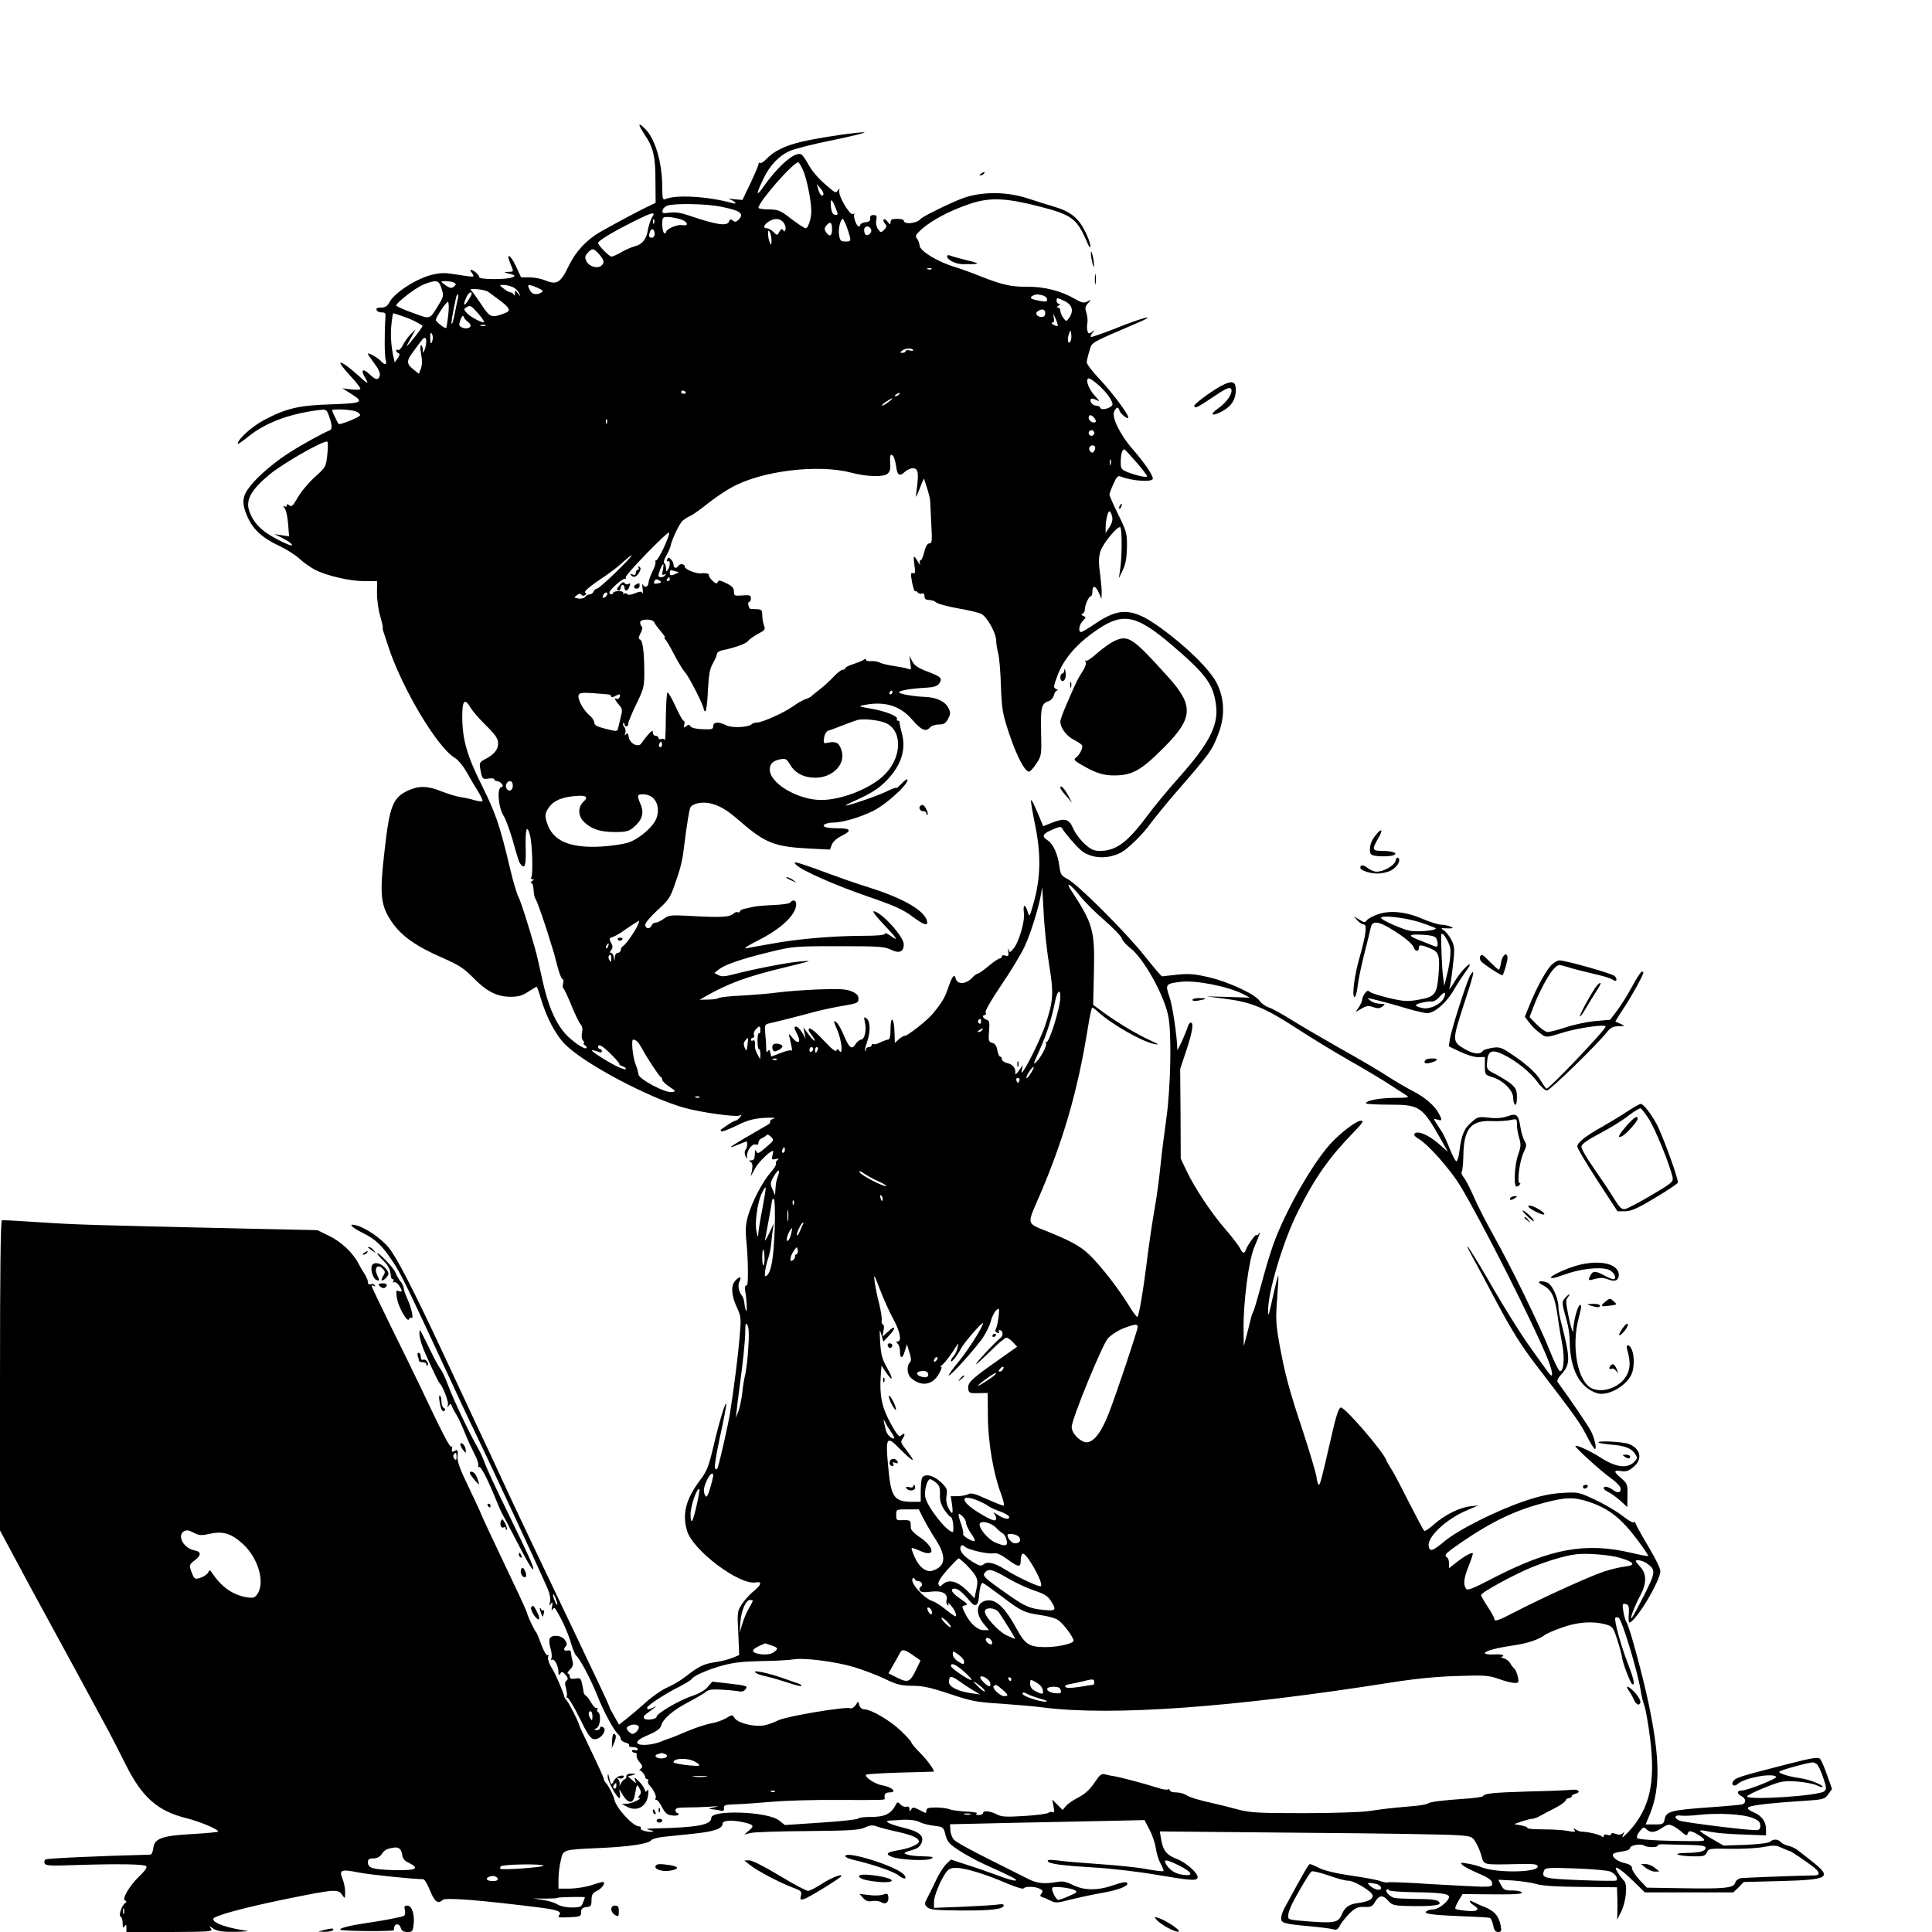 <?xml version="1.0" standalone="no"?>
<!DOCTYPE svg PUBLIC "-//W3C//DTD SVG 20010904//EN"
 "http://www.w3.org/TR/2001/REC-SVG-20010904/DTD/svg10.dtd">
<svg version="1.0" xmlns="http://www.w3.org/2000/svg"
 width="1024pt" height="1024pt" viewBox="0 0 1024 1024"
 preserveAspectRatio="xMidYMid meet">

<g transform="translate(0,1024) scale(0.1,-0.1)"
fill="#000000" stroke="none">
<path d="M3415 9529 c48 -70 59 -116 59 -249 l1 -115 -50 -24 c-46 -22 -180
-94 -245 -131 -73 -43 -128 -102 -166 -180 -43 -90 -63 -102 -127 -75 -20 8
-56 15 -81 15 l-44 0 -28 60 c-29 62 -54 74 -29 13 19 -45 20 -43 -12 -44 -21
-1 -23 -3 -8 -6 45 -10 51 -15 30 -23 -34 -13 -175 -12 -175 1 0 12 -29 38
-44 39 -5 0 -3 -7 4 -15 7 -9 11 -18 8 -20 -2 -3 -39 2 -82 9 -64 11 -89 11
-131 1 -85 -19 -203 -95 -231 -147 -11 -21 -22 -28 -44 -28 -20 0 -28 -4 -24
-13 3 -8 15 -13 27 -13 17 1 22 -4 20 -24 -6 -84 -5 -208 1 -227 9 -27 -5 -30
-25 -7 -14 17 -69 48 -69 39 0 -4 15 -26 34 -51 22 -29 32 -51 29 -64 -7 -27
-22 -25 -55 7 -34 33 -48 23 -24 -17 22 -38 18 -38 -25 1 -56 51 -99 82 -105
76 -3 -3 19 -33 50 -66 31 -33 56 -65 56 -71 0 -6 -19 -7 -47 -4 l-48 6 41
-26 c77 -48 69 -53 -99 -59 -172 -5 -240 -21 -357 -83 -63 -33 -140 -102 -140
-126 0 -4 26 13 57 39 89 71 208 117 360 138 51 7 53 6 64 -22 21 -57 22 -80
2 -86 -21 -7 -139 -71 -203 -112 -79 -49 -171 -127 -211 -178 -47 -58 -50 -92
-16 -169 29 -65 80 -111 167 -151 36 -17 84 -47 107 -68 22 -21 60 -47 83 -59
63 -32 185 -60 261 -60 l68 0 -1 -62 c0 -35 7 -88 16 -119 9 -31 16 -61 15
-65 -1 -5 0 -16 4 -24 3 -8 13 -40 23 -70 70 -220 261 -542 355 -597 17 -10
44 -43 61 -73 17 -30 44 -77 61 -103 16 -26 27 -50 24 -53 -3 -3 -21 -1 -39 4
-18 6 -52 14 -76 17 -24 4 -70 18 -103 31 -70 29 -120 30 -174 5 -83 -38 -100
-80 -127 -322 -27 -233 -21 -288 39 -376 50 -73 127 -128 265 -188 89 -39 117
-57 165 -106 72 -74 127 -102 199 -102 41 0 63 6 94 27 22 14 42 26 44 26 3 0
12 -26 21 -57 31 -106 81 -200 133 -251 105 -103 438 -279 627 -333 84 -24
270 -50 293 -42 15 6 15 5 3 -10 -7 -9 -18 -17 -23 -17 -5 0 -23 -10 -41 -22
-18 -13 -34 -24 -36 -25 -2 -2 -1 -6 2 -9 4 -4 39 10 79 29 58 29 89 38 148
42 41 2 65 1 52 -3 -13 -4 -22 -11 -20 -16 2 -5 -4 -13 -12 -17 -208 -120
-235 -138 -153 -104 19 8 37 15 39 15 8 0 4 -36 -5 -45 -5 -6 -5 -19 -1 -30 9
-20 9 -20 9 0 1 30 29 65 46 59 10 -4 15 0 15 10 0 9 8 20 18 23 9 4 20 11 24
16 4 6 13 3 24 -8 18 -17 17 -19 -26 -56 -39 -34 -46 -36 -52 -21 -4 12 -7 7
-7 -15 -1 -24 -6 -33 -18 -33 -14 0 -15 -2 -4 -9 9 -6 11 -19 7 -42 l-7 -34
23 42 c18 34 79 93 95 93 2 0 1 -11 -3 -24 -5 -22 -3 -24 18 -19 17 3 19 2 9
-5 -7 -5 -11 -14 -8 -19 3 -5 -10 -27 -29 -48 -42 -48 -97 -152 -119 -228 -13
-45 -15 -75 -9 -135 10 -102 11 -241 2 -235 -8 4 -12 -13 -8 -32 7 -33 11
-109 5 -103 -3 3 -7 20 -9 36 -1 17 -7 36 -13 44 -19 23 -24 57 -13 78 13 25
-1 26 -23 2 -24 -26 -21 -78 8 -140 23 -50 24 -57 15 -160 -9 -104 -28 -254
-50 -397 -9 -59 -52 -249 -66 -294 -3 -9 -8 -11 -14 -5 -5 5 5 71 25 164 19
85 34 164 34 175 0 31 -36 -86 -68 -223 -25 -106 -35 -131 -71 -178 -74 -99
-95 -176 -69 -266 28 -103 279 -292 365 -275 35 6 30 -13 -11 -46 -20 -16 -47
-46 -62 -68 -25 -38 -26 -43 -20 -155 l5 -116 -36 -15 c-20 -8 -62 -19 -93
-23 -59 -9 -86 -22 -155 -76 -23 -18 -65 -44 -95 -57 -30 -13 -81 -48 -114
-78 -33 -30 -79 -69 -102 -87 l-42 -33 -25 44 c-14 24 -26 46 -26 50 0 3 -27
63 -61 134 -34 70 -81 171 -106 223 -25 52 -67 140 -93 195 -105 219 -251 526
-303 640 -30 66 -93 201 -140 300 -46 99 -132 282 -190 407 -150 320 -230 475
-274 532 -39 50 -126 110 -177 122 -44 11 -24 -11 39 -42 67 -33 102 -67 159
-154 43 -65 76 -133 283 -580 52 -113 121 -261 155 -330 87 -180 342 -730 383
-826 10 -25 14 -51 10 -65 -5 -20 -4 -21 5 -9 9 12 10 9 6 -15 -4 -19 -3 -25
2 -16 8 11 11 11 18 0 30 -47 66 -127 80 -177 9 -31 21 -61 28 -67 19 -15 80
-131 111 -210 32 -82 89 -188 110 -205 8 -7 15 -19 15 -26 0 -8 11 -16 25 -20
14 -3 22 -10 19 -15 -3 -5 6 -9 20 -9 14 0 26 -5 26 -11 0 -6 -7 -9 -15 -5 -8
3 -15 1 -15 -4 0 -6 7 -10 15 -10 8 0 12 -6 9 -13 -2 -7 4 -24 16 -37 16 -18
17 -25 7 -34 -7 -6 -11 -10 -8 -9 6 4 31 -25 31 -36 0 -6 5 -11 11 -11 5 0 8
-4 4 -9 -3 -5 0 -16 7 -23 23 -24 39 -59 33 -68 -4 -6 -2 -10 4 -10 6 0 20
-17 30 -39 16 -30 27 -40 51 -43 17 -3 33 -1 36 4 3 4 0 8 -5 8 -6 0 -11 7
-11 15 0 12 13 15 59 15 32 0 87 2 122 4 50 4 55 3 24 -3 -28 -6 -33 -9 -15
-10 14 -1 35 -4 47 -7 16 -5 21 -2 20 13 -2 16 7 18 63 20 36 1 120 7 188 13
68 6 223 11 345 10 260 -1 257 -1 256 8 -4 23 4 32 27 32 41 0 11 29 -38 37
-39 6 -99 45 -87 57 3 3 84 8 180 11 96 2 175 5 177 5 10 1 -34 63 -72 100
-25 25 -45 49 -46 55 0 5 -25 33 -57 63 -57 54 -156 112 -192 112 -11 0 -23 9
-26 21 l-7 21 -14 -21 c-8 -11 -20 -18 -28 -15 -25 10 -340 -43 -381 -64 -22
-11 -57 -24 -77 -27 -50 -9 -135 12 -153 37 -14 21 -14 21 -47 1 -19 -11 -54
-23 -78 -27 -25 -4 -83 -23 -128 -42 -46 -20 -89 -37 -95 -38 -7 -2 -25 -9
-42 -16 -48 -20 -121 -25 -127 -8 -4 10 13 23 57 42 45 19 65 34 69 50 9 35
63 82 144 124 40 21 81 45 92 54 15 13 34 16 92 12 40 -2 80 -7 89 -9 9 -3 22
1 29 10 16 19 10 21 -95 33 l-80 9 -23 -27 c-14 -18 -45 -36 -87 -50 -65 -22
-185 -92 -185 -109 0 -13 -53 -21 -65 -10 -7 7 -3 15 10 25 65 48 62 46 38 34
-26 -12 -33 -13 -33 -1 0 11 92 72 168 110 33 17 63 35 67 41 11 18 81 49 162
72 59 16 110 22 208 24 72 1 148 5 170 9 53 10 222 -11 322 -41 46 -14 118
-41 160 -61 66 -32 88 -37 148 -38 55 0 97 -9 199 -43 116 -39 142 -44 275
-52 80 -6 180 -14 221 -20 364 -46 1005 0 1840 132 133 21 246 32 355 35 145
5 166 3 220 -16 32 -12 70 -21 83 -21 21 0 23 3 17 32 -4 18 -12 38 -18 43 -7
6 -17 19 -23 30 -6 11 -22 23 -35 26 -13 4 -18 7 -10 8 8 1 11 4 7 8 -3 4 -27
6 -51 4 -25 -1 -45 2 -45 7 0 12 63 28 157 42 70 10 131 31 163 56 8 6 49 24
90 38 81 29 160 35 228 17 39 -11 41 -14 63 -79 12 -37 23 -78 25 -91 3 -31
44 -140 55 -147 17 -10 9 27 -25 114 -38 100 -73 229 -64 238 4 3 11 3 17 0
18 -11 101 -286 117 -386 3 -25 13 -62 20 -82 7 -21 21 -99 30 -174 29 -232
-2 -369 -111 -489 -29 -31 -42 -41 -34 -25 9 20 9 23 -1 13 -8 -8 -20 -9 -36
-3 -16 6 -24 6 -24 -1 0 -6 -9 -8 -20 -4 -12 4 -20 2 -20 -6 0 -8 -4 -8 -12
-1 -12 9 -74 24 -108 24 -8 1 -21 6 -29 12 -12 9 -13 8 -6 -3 6 -11 1 -12 -31
-6 -21 5 -80 9 -131 9 -50 0 -90 3 -87 7 2 4 -13 10 -34 14 l-37 7 40 14 c22
7 47 14 55 14 8 0 26 6 40 14 14 8 49 26 78 41 30 15 56 33 59 41 3 8 11 14
19 14 8 0 14 4 14 9 0 5 9 11 21 14 30 8 15 25 -18 21 -16 -2 -118 -7 -228 -9
-195 -6 -235 -10 -245 -25 -3 -4 -48 -11 -100 -14 -117 -8 -182 -16 -195 -26
-5 -4 -46 -11 -90 -14 -107 -9 -137 -13 -220 -25 -38 -6 -194 -11 -345 -11
-247 0 -283 2 -355 21 -44 12 -96 25 -115 29 -83 18 -136 34 -155 47 -11 7
-34 13 -52 13 -18 0 -33 5 -33 11 0 5 -4 8 -9 5 -4 -3 -21 -1 -37 3 -99 31
-219 62 -249 67 -11 1 -31 5 -45 9 -23 6 -30 0 -60 -45 -25 -36 -50 -59 -85
-77 -27 -14 -57 -34 -66 -46 l-17 -20 -27 27 -28 28 7 -37 c5 -26 4 -35 -4
-30 -6 4 -16 2 -23 -3 -7 -6 -64 -13 -128 -17 -97 -6 -121 -5 -147 9 -35 18
-72 21 -72 6 0 -5 -10 -10 -22 -10 -15 0 -19 3 -11 8 7 4 -17 9 -53 10 -35 2
-76 7 -90 12 -14 6 -48 10 -75 10 -38 0 -49 -4 -49 -16 0 -9 -3 -14 -7 -12 -5
2 -21 10 -36 18 -25 12 -30 12 -38 -1 -7 -12 -9 -11 -9 3 0 11 -5 15 -15 12
-8 -3 -22 2 -31 11 -16 16 -18 16 -27 -2 -25 -47 -57 -63 -129 -63 -37 0 -68
-4 -68 -8 0 -5 -88 -15 -195 -22 l-195 -13 -32 25 c-61 47 -358 57 -358 13 0
-37 -72 -51 -300 -56 -46 -1 -50 -3 -25 -9 20 -5 23 -8 10 -9 -31 -1 -65 10
-59 20 3 5 -2 9 -10 9 -31 0 -122 99 -130 143 -4 20 -30 71 -43 85 -7 7 -13
18 -13 24 0 5 -29 70 -65 144 -36 74 -65 137 -65 140 0 11 -55 120 -67 132 -7
7 -13 17 -13 22 0 11 -46 118 -60 140 -20 30 -30 62 -24 72 4 6 2 8 -3 5 -6
-4 -20 19 -34 56 -12 34 -25 64 -28 67 -8 7 -44 83 -46 95 -1 10 -27 67 -100
220 -72 152 -137 289 -145 310 -4 11 -34 76 -67 145 -47 96 -60 134 -58 162 3
33 1 37 -15 28 -15 -8 -17 -6 -14 13 2 12 1 16 -2 9 -6 -13 -47 66 -166 318
-28 58 -97 200 -154 315 -57 116 -104 214 -104 218 0 5 5 5 12 1 7 -4 8 -3 4
4 -4 6 -13 9 -21 5 -10 -3 -15 1 -15 12 0 9 -8 29 -18 43 -10 15 -23 38 -31
53 -28 57 -92 117 -155 148 l-64 31 -459 10 c-752 17 -820 19 -1016 32 -103 7
-192 12 -197 10 -7 -2 -10 -292 -10 -824 l0 -820 87 -162 c47 -88 97 -181 111
-206 43 -78 344 -632 380 -700 19 -36 59 -114 89 -174 86 -172 168 -244 318
-282 77 -19 180 -63 170 -72 -3 -3 -67 -9 -141 -13 -159 -9 -197 -24 -202 -77
-2 -18 -9 -32 -15 -32 -272 -7 -539 -19 -554 -25 -7 -2 -10 -11 -7 -20 6 -14
27 -15 168 -10 225 7 359 5 371 -6 6 -6 -6 -24 -35 -52 -53 -50 -96 -123 -77
-130 9 -4 9 -7 0 -14 -18 -13 -36 -67 -24 -71 6 -2 11 -18 11 -35 0 -24 3 -28
10 -17 8 12 10 11 10 -8 l0 -22 231 0 c214 1 229 2 217 18 -12 15 -10 15 14
-1 21 -13 47 -17 115 -16 48 1 77 3 63 5 -109 16 -180 41 -180 63 0 16 161 60
387 106 256 52 275 54 296 22 16 -22 16 -22 16 14 1 20 -6 52 -14 72 -19 47
-7 51 88 32 58 -11 286 -35 340 -35 7 0 23 -27 36 -60 24 -59 43 -74 67 -50
14 14 202 -1 520 -41 92 -12 113 -21 97 -41 -9 -11 0 -12 53 -10 60 3 64 5 64
27 0 18 6 24 28 27 24 3 27 7 27 38 1 28 6 38 29 48 25 13 44 37 35 47 -2 2
-29 -5 -59 -15 -30 -11 -83 -19 -117 -20 l-63 0 0 49 c0 27 5 72 12 99 13 60
8 58 203 67 159 7 260 22 275 40 6 8 35 16 63 19 29 3 102 11 162 17 110 11
155 27 155 54 0 17 52 20 113 6 52 -12 56 -19 27 -43 l-25 -21 35 8 c19 5 155
9 302 10 224 2 273 5 302 19 26 12 41 14 62 6 15 -6 65 -19 111 -29 80 -18
113 -33 113 -52 0 -14 -51 -36 -100 -44 -69 -11 -81 -21 -45 -36 40 -17 188
-24 212 -10 14 8 6 11 -42 12 -33 0 -71 4 -85 9 -26 8 -24 10 35 28 19 5 33
18 40 36 13 38 -13 59 -105 81 -69 17 -99 34 -63 36 10 0 43 2 73 4 33 1 66
-3 83 -12 15 -8 50 -17 78 -20 48 -6 50 -7 60 -48 9 -36 19 -48 74 -84 35 -23
95 -55 132 -72 141 -63 178 -82 166 -86 -7 -3 -48 9 -90 25 -43 16 -117 42
-165 57 l-88 29 -25 -24 c-14 -14 -40 -54 -56 -90 -17 -36 -38 -78 -46 -93
-14 -26 -14 -31 1 -45 14 -14 43 -17 184 -18 159 -1 222 7 222 28 0 5 -12 7
-27 4 -16 -3 -99 -8 -185 -12 l-158 -6 0 30 c0 32 32 111 62 155 15 21 27 27
55 27 47 0 155 -33 264 -80 49 -21 91 -34 94 -29 8 12 62 11 86 -2 16 -8 18
-13 9 -25 -10 -11 -8 -15 6 -20 11 -3 30 -12 44 -19 23 -12 36 -11 100 6 41
10 114 26 164 35 96 16 154 40 139 55 -6 6 -32 1 -69 -12 -84 -30 -157 -30
-217 0 -37 18 -56 22 -85 16 -68 -12 -109 -7 -158 19 -27 14 -121 61 -209 105
-88 44 -169 88 -179 100 -10 11 -19 34 -19 51 l-2 31 135 3 c74 2 306 7 516
11 l380 8 27 -52 c15 -28 30 -73 33 -99 4 -26 15 -62 26 -81 10 -18 17 -36 14
-38 -3 -3 -45 2 -93 11 -48 9 -160 20 -248 26 -88 6 -186 14 -218 19 -40 5
-56 4 -54 -3 5 -15 73 -24 257 -35 85 -5 227 -22 315 -37 183 -31 216 -34 222
-17 7 21 -60 82 -112 101 -54 21 -72 45 -82 109 l-6 36 749 -7 c412 -3 784 -9
827 -13 75 -5 80 -7 98 -37 11 -17 25 -50 31 -74 14 -48 5 -46 196 -42 85 2
102 -1 102 -13 0 -32 -214 -35 -295 -5 -22 9 -58 18 -79 21 -35 6 -38 5 -25
-8 8 -8 46 -28 84 -44 51 -22 71 -35 73 -50 3 -19 -2 -21 -55 -21 -32 1 -155
7 -273 14 -118 8 -219 12 -225 9 -7 -2 -24 1 -40 7 -15 6 -85 19 -155 29 -77
11 -143 27 -168 40 -23 12 -45 21 -49 21 -7 0 -30 -39 -135 -233 -10 -18 -18
-42 -18 -54 0 -26 14 -30 155 -43 55 -5 110 -12 122 -16 17 -5 25 0 36 23 9
15 32 44 51 63 30 28 43 34 77 33 35 -2 43 2 57 27 21 36 42 38 70 5 19 -22
31 -25 94 -27 114 -3 178 2 178 13 0 18 -30 24 -125 24 -55 1 -107 3 -116 6
-25 7 -51 37 -39 44 5 3 10 2 10 -3 0 -5 57 -10 128 -11 145 -2 192 -8 192
-25 0 -21 -55 -66 -81 -66 -13 0 -30 -4 -37 -9 -23 -14 22 -21 178 -27 80 -3
150 -7 156 -9 6 -2 14 -20 18 -39 5 -27 12 -36 26 -36 17 0 19 5 14 33 -10 51
-32 77 -82 98 -26 10 -55 24 -65 29 -24 14 -22 -2 3 -18 37 -23 23 -35 -35
-30 -30 3 -58 7 -61 11 -4 3 4 22 16 42 l22 36 97 -1 c181 -2 222 0 216 10 -3
6 -26 10 -50 10 -39 0 -46 4 -59 28 l-15 29 77 -4 c42 -3 97 -11 122 -18 31
-10 105 -15 238 -16 l192 -2 2 -51 c1 -28 1 -67 0 -86 l-1 -35 20 40 c27 53
37 146 17 166 -8 8 -22 26 -32 42 -33 49 4 31 75 -38 l67 -65 235 0 234 0 28
27 27 28 198 5 c257 7 274 18 158 109 -29 23 -62 48 -73 57 -11 8 -32 18 -47
21 -15 3 -33 12 -39 19 -14 17 -41 18 -56 3 -7 -7 -61 -14 -130 -17 l-118 -4
-62 36 c-35 20 -63 39 -63 42 0 3 12 3 28 0 58 -12 116 -17 217 -20 l105 -4 0
32 c0 42 -23 73 -67 91 -25 11 -33 19 -26 26 10 10 116 23 296 34 102 7 108 9
127 35 l20 28 -26 73 c-14 41 -31 80 -38 87 -10 10 -42 5 -167 -27 -234 -60
-273 -71 -288 -86 -21 -20 -3 -40 18 -21 36 33 183 60 205 39 9 -9 -150 -72
-181 -73 -28 0 -30 -16 -3 -30 25 -13 26 -37 3 -44 -10 -2 -92 -10 -183 -16
-191 -14 -219 -21 -227 -61 -5 -27 -9 -29 -53 -29 l-48 0 24 58 c54 135 52
296 -8 582 -32 152 -104 418 -119 435 -4 6 -11 30 -15 54 -6 39 -5 43 12 39
16 -3 19 -12 17 -51 -2 -26 -1 -47 2 -47 32 0 165 220 165 273 0 13 -25 66
-56 117 -31 52 -62 107 -70 124 -7 17 -13 25 -14 18 0 -7 -27 7 -60 33 -33 26
-100 65 -148 87 -86 40 -88 40 -174 35 -63 -4 -117 -16 -195 -42 -151 -51
-356 -154 -428 -215 -62 -52 -78 -57 -83 -24 -7 49 94 143 203 189 l60 26 -42
-5 c-55 -5 -137 -46 -192 -95 -25 -22 -48 -38 -52 -35 -4 2 -41 72 -84 156
-42 84 -84 163 -94 177 -10 15 -20 33 -23 41 -17 47 -217 279 -241 280 -11 0
-26 -44 -52 -160 -48 -210 -58 -250 -65 -250 -4 0 -10 20 -13 44 -4 24 -36
132 -71 239 -74 222 -96 304 -126 469 -18 102 -19 131 -11 235 5 65 8 119 6
121 -2 2 -13 -41 -25 -95 -25 -115 -28 -125 -29 -97 -4 97 78 373 158 532 89
178 164 285 290 415 53 55 62 67 44 67 -24 0 -107 -63 -161 -122 -89 -97 -222
-326 -291 -501 -16 -39 -43 -124 -60 -187 -46 -168 -54 -194 -60 -205 -3 -5
-6 -14 -8 -20 -1 -5 -11 -44 -21 -85 l-20 -75 -1 89 c-2 141 27 361 55 431 36
87 38 93 25 75 -6 -8 -11 -11 -11 -6 0 13 -48 -53 -56 -76 -7 -25 -19 -23 -32
6 -6 13 -40 57 -75 98 -76 87 -165 221 -208 312 l-31 65 -1 238 -2 238 33 98
c32 98 40 147 23 147 -5 0 -11 -8 -14 -17 -11 -37 -57 -138 -57 -127 -1 69
-25 231 -41 278 -24 69 -22 72 58 82 80 10 251 -24 332 -65 l36 -19 -115 4
-115 3 100 -13 c136 -17 210 -48 372 -153 76 -50 203 -127 283 -173 80 -45
177 -103 216 -129 39 -25 79 -51 90 -58 16 -10 4 -12 -67 -12 -80 -1 -149 -14
-149 -29 0 -4 55 -7 123 -7 162 0 175 -9 275 -186 l36 -64 -48 42 c-52 46
-111 72 -128 55 -6 -6 0 -16 19 -27 52 -30 166 -159 220 -246 110 -180 401
-756 468 -927 28 -71 28 -105 1 -66 -8 10 -53 73 -100 139 -47 66 -133 204
-192 306 -105 184 -179 296 -111 169 20 -36 81 -150 136 -254 74 -139 127
-223 203 -322 207 -270 229 -300 266 -371 20 -40 41 -73 45 -73 11 0 -1 57
-21 95 -11 23 -114 175 -176 259 -5 8 1 22 18 40 50 55 50 83 0 277 -8 30 -14
66 -14 80 0 47 -33 121 -59 131 -39 14 -61 5 -27 -12 49 -25 66 -59 81 -161 7
-52 19 -124 26 -160 13 -71 6 -143 -14 -136 -6 2 -30 50 -53 108 -51 129 -209
453 -300 614 -37 66 -83 156 -102 200 -19 44 -43 91 -54 104 -10 14 -15 27
-11 30 4 3 8 42 9 86 2 141 39 187 147 183 34 -2 79 1 100 5 37 8 37 8 37 -24
0 -17 5 -49 12 -71 10 -33 9 -47 -6 -89 -17 -46 -24 -154 -11 -167 3 -3 11 0
17 6 7 7 8 12 2 12 -15 0 0 119 22 163 16 33 16 41 4 60 -7 12 -17 44 -21 70
-11 70 -20 78 -70 60 -28 -9 -60 -12 -99 -7 -54 6 -59 5 -93 -26 -38 -33 -51
-66 -62 -152 -3 -26 -10 -50 -15 -53 -4 -3 -20 25 -35 63 -14 37 -33 77 -41
90 -8 12 -22 34 -31 48 -17 26 -17 26 5 20 26 -9 27 -4 8 32 -21 41 -75 87
-136 118 -30 15 -91 51 -135 79 -44 29 -156 95 -250 147 -93 53 -210 121 -258
151 -49 31 -103 61 -122 67 -18 6 -40 22 -49 35 -23 35 -162 100 -268 125 -77
18 -106 20 -168 14 -41 -5 -78 -8 -81 -9 -4 0 -46 50 -94 110 -102 128 -353
378 -407 406 -33 17 -37 24 -43 66 -8 65 -33 119 -61 138 -34 22 -30 34 22 57
41 18 48 18 55 5 14 -25 78 -98 102 -117 54 -42 141 -45 210 -8 34 18 116 98
154 152 21 28 75 95 122 150 198 228 205 237 240 331 34 90 31 181 -9 262 -36
73 -160 195 -301 297 -146 105 -216 108 -346 19 -35 -24 -68 -43 -73 -43 -17
0 -11 39 9 59 18 18 18 20 3 26 -12 5 -13 9 -4 12 6 3 12 13 12 23 0 24 21 70
32 70 4 0 8 11 8 25 0 35 17 31 34 -7 l14 -33 1 32 c1 17 -4 65 -9 105 -8 55
-7 83 2 115 13 42 94 140 106 128 9 -9 9 -147 0 -215 l-8 -55 21 44 c15 31 21
65 22 120 1 72 -1 82 -46 173 -26 53 -47 101 -47 106 0 5 9 31 21 56 16 37 24
46 37 41 59 -25 172 -32 172 -12 0 19 -44 84 -105 154 -67 76 -114 171 -100
201 12 27 22 28 29 4 6 -17 46 -48 46 -35 0 19 -82 128 -148 199 -40 42 -72
84 -72 93 0 9 6 36 14 60 14 49 -4 38 251 148 125 53 31 31 -113 -28 -69 -27
-127 -47 -130 -45 -3 3 1 14 9 23 13 16 12 17 -3 4 -15 -11 -19 -11 -24 3 -3
9 -4 28 -1 43 3 14 0 39 -5 55 -8 24 -7 33 8 50 19 21 19 21 -3 10 -18 -10
-29 -7 -65 13 -73 43 -164 66 -253 65 -85 -1 -134 10 -255 58 -41 17 -101 38
-133 48 -87 26 -182 84 -183 112 -1 12 -7 28 -13 36 -10 12 -9 19 6 34 54 56
158 113 278 153 101 33 186 30 358 -14 180 -46 204 -64 259 -192 12 -27 17
-33 17 -19 1 11 -12 47 -29 80 -35 70 -79 104 -165 129 -33 10 -96 29 -140 44
-113 37 -250 36 -348 -2 -68 -26 -207 -95 -217 -107 -20 -25 -90 -32 -90 -9 0
5 -16 9 -35 9 -27 0 -35 -4 -35 -17 -1 -16 -2 -16 -15 1 -8 11 -18 17 -21 13
-4 -4 -1 -14 6 -22 11 -13 10 -19 -4 -33 -16 -16 -18 -16 -32 3 -9 12 -13 31
-10 48 5 22 2 27 -15 27 -13 0 -19 -6 -17 -17 2 -13 -5 -19 -24 -21 -16 -2
-28 -8 -28 -13 0 -5 -4 -9 -9 -9 -12 0 -31 56 -23 65 4 3 0 4 -8 0 -17 -6 -77
96 -72 123 2 14 1 15 -7 3 -8 -13 -12 -13 -28 -1 -62 49 -101 90 -126 134 -15
28 -33 53 -39 57 -31 19 -118 -54 -198 -166 -45 -65 -45 -46 0 45 33 66 78
113 134 139 23 11 124 37 225 57 101 21 179 40 173 42 -17 5 -239 -27 -332
-49 -89 -21 -149 -50 -189 -93 -13 -14 -28 -23 -33 -20 -5 3 -8 2 -7 -3 1 -4
-18 -50 -42 -101 l-44 -92 -45 4 c-25 3 -36 3 -25 0 11 -3 25 -11 30 -16 7 -7
2 -9 -15 -4 -129 35 -296 45 -352 21 -16 -6 -18 0 -18 66 -1 126 -36 248 -87
302 -42 43 -45 32 -8 -24z m839 -186 c21 -43 46 -167 46 -223 0 -38 -17 -90
-29 -90 -8 0 -47 26 -101 68 -36 27 -52 32 -97 32 -29 0 -53 4 -53 9 0 30 183
240 211 241 3 0 13 -17 23 -37z m110 -135 c-8 -13 -20 1 -28 32 l-7 25 20 -24
c12 -12 18 -28 15 -33z m62 -63 c18 -43 18 -47 -2 -43 -11 2 -17 16 -20 41 -4
46 3 47 22 2z m-612 1 c111 -22 133 -37 100 -71 -12 -12 -19 -13 -30 -4 -11 9
-15 8 -20 -5 -10 -27 -70 -17 -216 33 -38 13 -70 18 -98 14 -37 -5 -42 -4 -38
13 2 10 14 21 28 25 45 12 196 9 274 -5z m-358 -58 c-8 -13 -18 -43 -22 -67
-8 -50 -31 -77 -71 -87 -16 -4 -46 -17 -69 -30 -22 -13 -46 -24 -53 -24 -12 0
-70 59 -71 72 0 12 75 57 180 110 109 55 128 59 106 26z m147 -9 c41 -11 53
-39 13 -32 -26 5 -86 -21 -86 -38 0 -6 -4 -7 -10 -4 -5 3 -10 24 -10 46 0 36
2 39 28 39 15 0 44 -5 65 -11z m-136 -21 c-3 -8 -6 -5 -6 6 -1 11 2 17 5 13 3
-3 4 -12 1 -19z m687 1 c8 -12 12 -28 9 -36 -4 -11 -8 -12 -13 -2 -6 8 -11 6
-19 -9 -11 -21 -12 -21 -31 -2 -11 11 -27 20 -35 20 -22 0 -18 17 7 34 31 22
64 20 82 -5z m330 -11 c7 -18 16 -45 20 -60 6 -26 4 -28 -23 -28 -25 0 -29 4
-34 36 -5 30 8 84 20 84 2 0 10 -15 17 -32z m-74 -24 c0 -37 -14 -42 -34 -12
-7 12 -6 21 3 32 21 25 31 19 31 -20z m207 0 c6 -16 -15 -37 -29 -28 -4 3 -8
14 -8 25 0 23 28 26 37 3z m-1147 -25 c0 -10 -7 -19 -15 -19 -16 0 -19 9 -9
34 8 20 24 11 24 -15z m619 -34 c0 -26 -2 -27 -9 -10 -5 11 -9 31 -9 45 -1 20
1 22 9 10 5 -8 9 -28 9 -45z m-914 -72 c28 -32 31 -46 11 -62 -21 -17 -66 -2
-78 25 -9 19 -8 28 7 44 24 26 31 25 60 -7z m1762 -79 c-3 -3 -12 -4 -19 -1
-8 3 -5 6 6 6 11 1 17 -2 13 -5z m-2597 -103 c12 -37 11 -43 -13 -83 -52 -85
-43 -81 -140 -46 -48 17 -87 35 -87 39 0 13 86 81 132 105 24 12 55 22 69 23
22 1 28 -5 39 -38z m68 30 c10 -6 10 -10 -2 -20 -12 -10 -20 -9 -40 4 -14 10
-26 19 -26 21 0 7 55 4 68 -5z m306 -21 c14 -5 30 -19 36 -32 11 -22 10 -22
-4 -4 -16 20 -16 20 -17 0 0 -10 -3 -13 -6 -6 -2 6 -10 12 -16 12 -7 0 -23 9
-37 20 -25 19 -25 20 -3 20 12 0 33 -4 47 -10z m134 -5 c29 -13 34 -18 22 -25
-24 -15 -49 -11 -60 9 -19 36 -15 38 38 16z m-257 -24 c8 -6 34 -25 58 -43 53
-40 60 -55 29 -67 -74 -28 -80 -26 -128 47 -25 37 -49 71 -55 75 -5 5 11 7 36
4 26 -2 53 -9 60 -16z m-91 -8 c0 -5 -9 -21 -20 -38 -22 -33 -27 -21 -8 20 10
23 28 34 28 18z m-73 -25 c-3 -13 -11 -49 -17 -81 -6 -32 -14 -57 -16 -54 -4
3 3 46 22 135 2 12 7 22 10 22 4 0 4 -10 1 -22z m3101 16 c12 -4 22 -13 22
-21 0 -12 -8 -14 -37 -8 -48 9 -59 15 -42 26 17 10 26 11 57 3z m117 -31 c39
-19 47 -53 21 -89 -15 -19 -15 -19 -30 1 -8 11 -16 28 -16 38 0 9 -6 17 -12
17 -9 0 -8 4 2 10 10 6 11 10 3 10 -7 0 -13 7 -13 15 0 19 2 19 45 -2z m-3269
-70 c-4 -37 -9 -69 -11 -71 -6 -6 -54 32 -55 42 0 14 54 96 64 96 5 0 6 -30 2
-67z m158 6 c20 -23 34 -44 32 -46 -7 -8 -73 27 -92 48 -16 17 -16 22 -4 29
22 14 25 13 64 -31z m3006 1 c0 -13 -7 -20 -19 -20 -25 0 -38 20 -20 31 23 15
39 10 39 -11z m-3404 -17 c40 -13 74 -30 103 -49 4 -3 -28 -46 -67 -92 -22
-25 -22 -23 4 23 l27 50 -25 -25 c-14 -14 -33 -40 -42 -58 -9 -18 -21 -30 -26
-27 -6 4 -10 2 -10 -4 0 -5 5 -11 12 -13 8 -3 7 -11 -4 -27 l-16 -22 -5 23
c-14 55 -19 131 -12 182 3 31 8 56 9 56 1 0 25 -7 52 -17z m3470 -50 c-3 -3
-13 0 -23 6 -10 6 -12 11 -5 11 8 0 11 9 7 28 -5 23 -4 23 10 -7 8 -19 13 -36
11 -38z m-3124 19 c32 -23 -6 -45 -40 -24 -10 7 -10 15 -1 38 8 20 13 25 17
14 3 -8 14 -21 24 -28z m91 -19 c-7 -2 -19 -2 -25 0 -7 3 -2 5 12 5 14 0 19
-2 13 -5z m3098 -86 c-13 -13 -15 21 -3 50 6 15 8 13 10 -11 2 -16 -1 -33 -7
-39z m-3378 12 c-8 -29 -13 -23 -13 14 0 22 3 28 9 18 5 -7 6 -22 4 -32z m-34
-11 c0 -13 -4 -32 -9 -43 -8 -19 -9 -19 -9 3 -1 12 -5 22 -10 22 -4 0 -4 -21
1 -47 6 -32 6 -57 -1 -76 l-11 -28 -29 23 c-38 30 -38 46 2 98 17 24 36 49 42
56 15 21 25 17 24 -8z m2581 -45 c0 -3 -9 -3 -20 0 -11 3 -20 1 -20 -4 0 -5
-8 -9 -17 -9 -15 0 -15 2 2 14 17 12 55 11 55 -1z m1029 -233 c18 -23 30 -47
27 -55 -7 -19 -59 -32 -64 -17 -2 7 -12 12 -23 12 -19 0 -37 25 -26 36 3 3 16
0 29 -6 20 -11 18 -8 -8 21 -31 33 -50 80 -38 92 9 9 66 -37 103 -83z m-2235
12 c3 -5 -1 -9 -9 -9 -8 0 -15 4 -15 9 0 4 4 8 9 8 6 0 12 -4 15 -8z m1131
-12 c-3 -5 -12 -10 -18 -10 -7 0 -6 4 3 10 19 12 23 12 15 0z m-55 -40 c-14
-11 -29 -20 -35 -20 -5 0 4 9 20 20 38 25 48 25 15 0z m-2825 -50 c15 -6 25
-15 23 -22 -4 -10 -108 -52 -113 -45 -6 6 -35 67 -35 72 0 9 97 5 125 -5z
m3915 -35 c7 -9 10 -18 7 -21 -10 -11 -37 5 -37 21 0 19 14 19 30 0z m-2583
-27 c-3 -8 -6 -5 -6 6 -1 11 2 17 5 13 3 -3 4 -12 1 -19z m2583 -53 c0 -8 -7
-15 -15 -15 -8 0 -15 7 -15 15 0 8 7 15 15 15 8 0 15 -7 15 -15z m-4065 -112
c-7 -67 -8 -69 -67 -122 -33 -30 -73 -78 -90 -108 -24 -43 -33 -51 -44 -42
-11 9 -14 9 -14 0 0 -7 -5 -9 -12 -5 -10 6 -9 3 0 -9 8 -9 16 -46 19 -83 l5
-67 -38 6 -39 6 44 -22 c25 -12 47 -28 49 -36 3 -7 -31 5 -78 30 -86 45 -128
88 -150 154 -18 55 12 110 106 188 69 58 276 177 307 177 6 0 6 -27 2 -67z
m4069 39 c2 -4 1 -14 -4 -22 -7 -11 -12 -12 -21 -3 -6 6 -8 16 -5 22 8 13 23
14 30 3z m220 -83 c31 -36 56 -69 56 -73 0 -9 -53 2 -102 21 -35 14 -38 19
-38 53 0 43 9 72 20 68 4 -2 33 -33 64 -69z m-1287 29 c4 -7 10 -31 13 -52 6
-47 18 -53 48 -25 13 11 32 19 45 17 24 -3 27 -29 15 -118 -5 -36 -4 -40 4
-20 6 14 16 38 22 55 l13 29 16 -49 c9 -28 17 -59 17 -70 1 -11 3 -66 6 -122
5 -90 4 -103 -10 -103 -10 0 -20 -15 -27 -45 -6 -25 -15 -45 -20 -45 -5 0 -6
-8 -3 -17 3 -10 -2 -6 -11 10 -8 15 -18 27 -20 27 -3 0 -2 -21 2 -47 5 -38 4
-45 -8 -41 -12 5 -13 -3 -5 -48 6 -29 13 -51 17 -48 4 2 11 -1 14 -7 4 -5 13
-8 21 -5 9 3 14 -2 14 -14 0 -14 7 -20 24 -20 14 0 31 -6 38 -13 7 -7 58 -21
113 -31 55 -9 111 -23 125 -29 31 -15 79 -101 80 -142 0 -17 5 -46 10 -65 6
-19 13 -98 15 -175 5 -129 9 -149 45 -257 39 -116 82 -198 104 -198 6 0 24 19
39 43 27 41 28 45 25 168 -3 132 2 151 43 164 10 4 22 17 25 31 3 13 11 24 18
25 6 0 3 3 -6 7 -15 7 -15 11 3 61 34 98 106 181 223 259 132 87 203 71 392
-91 176 -151 215 -204 229 -313 15 -107 -36 -206 -200 -389 -54 -61 -128 -150
-165 -200 -103 -139 -165 -185 -250 -185 -32 0 -48 7 -81 37 -23 21 -50 57
-60 80 -22 52 -44 59 -109 34 l-51 -20 -9 22 c-36 88 -51 119 -55 115 -3 -2 7
-60 21 -129 32 -154 30 -279 -6 -409 -23 -83 -24 -84 -33 -52 -14 44 -26 40
-20 -7 6 -45 -27 -157 -57 -191 -17 -20 -19 -20 -24 -3 -3 10 -4 6 -2 -10 3
-23 0 -27 -15 -22 -11 4 -19 2 -19 -4 0 -6 -5 -11 -11 -11 -6 0 -33 -18 -59
-40 -26 -22 -52 -40 -57 -40 -5 0 -20 -11 -33 -25 -31 -32 -75 -34 -84 -3 -7
30 -19 16 -42 -52 -17 -50 -34 -78 -82 -135 -27 -33 -131 -115 -146 -115 -7 0
-21 -9 -33 -19 l-20 -19 -2 56 c-1 77 -21 94 -21 19 0 -39 -4 -57 -12 -57 -7
0 -26 -7 -42 -15 -15 -8 -32 -12 -37 -9 -5 3 -9 0 -9 -5 0 -6 -7 -11 -15 -11
-8 0 -15 -5 -15 -12 0 -6 -2 -9 -5 -7 -2 3 2 23 10 44 19 55 19 109 -1 126
-15 12 -16 10 -10 -19 10 -41 -1 -92 -20 -92 -7 0 -21 -11 -30 -25 -20 -31
-33 -20 -64 53 -12 28 -28 57 -36 63 -18 15 -18 9 6 -46 21 -50 29 -133 9
-105 -9 12 -12 12 -16 2 -3 -9 -26 9 -67 53 -34 38 -68 66 -75 64 -9 -3 -6
-13 9 -32 12 -16 20 -30 18 -33 -3 -2 -17 13 -32 33 l-28 38 6 -30 6 -30 -17
30 c-10 17 -24 31 -30 33 -17 3 -16 -3 2 -39 22 -42 8 -57 -22 -23 -24 29 -24
29 -18 4 13 -54 16 -74 10 -68 -4 4 -30 -2 -57 -13 l-50 -19 -5 21 c-4 16 -8
17 -14 7 -6 -9 -8 -3 -8 17 0 17 -2 51 -5 77 -4 43 -2 48 17 53 38 8 179 44
252 64 39 10 105 24 148 31 71 12 77 15 77 36 0 18 -9 28 -37 40 -31 12 -63
14 -173 10 -74 -3 -171 -10 -215 -16 -44 -6 -118 -12 -165 -15 -103 -5 -144
-10 -156 -17 -5 -3 -29 -6 -53 -6 l-43 -1 33 19 c120 68 218 104 404 149 168
41 167 41 95 35 -63 -5 -250 -41 -359 -70 -40 -10 -58 -11 -74 -2 l-21 11 23
18 c32 26 119 56 266 92 127 31 135 32 370 32 214 0 244 -2 278 -19 43 -21 67
-11 67 29 0 42 -122 175 -160 175 -7 0 17 -31 53 -69 72 -75 85 -95 37 -61
-16 12 -30 17 -30 11 0 -7 -40 -11 -114 -11 -153 0 -346 -16 -481 -41 -60 -11
-123 -22 -140 -25 -17 -3 8 14 60 40 126 63 205 138 205 194 0 22 -18 26 -32
8 -4 -6 -44 -11 -90 -13 -46 -2 -94 -6 -108 -10 -14 -3 -34 -8 -45 -10 -11 -2
-22 -8 -23 -13 -2 -6 -7 -8 -12 -5 -5 3 -14 0 -22 -7 -21 -20 -66 -22 -242
-12 -90 5 -102 3 -127 -15 -16 -12 -35 -21 -44 -21 -9 0 -18 -7 -21 -15 -9
-21 -34 -19 -34 4 0 10 29 44 65 77 56 50 68 68 89 129 30 82 43 133 50 195
17 136 29 207 35 220 12 23 70 33 114 20 51 -15 84 -36 153 -96 129 -112 182
-132 356 -141 l117 -6 10 27 c7 16 27 34 56 48 52 26 44 38 -27 38 -58 0 -86
9 -66 21 7 5 27 9 43 9 50 0 145 28 215 63 66 33 180 136 180 163 0 8 -12 1
-30 -18 -16 -17 -30 -28 -30 -24 0 3 -21 -4 -47 -17 -45 -23 -203 -77 -220
-77 -4 1 15 11 42 23 90 41 129 65 168 104 83 82 112 170 86 260 -7 27 -12 51
-11 56 1 4 -3 7 -9 7 -5 0 -8 4 -5 9 9 14 -61 42 -138 55 -65 11 -68 13 -37
19 109 22 193 -3 257 -79 48 -55 72 -65 94 -39 7 8 28 15 46 15 27 0 36 6 49
30 14 27 14 33 1 59 -17 33 -61 54 -120 57 -61 2 -136 15 -141 24 -5 9 64 21
144 25 39 2 58 8 68 21 20 28 12 37 -60 64 -50 19 -70 32 -82 55 l-15 30 5
-39 c6 -35 4 -38 -12 -31 -10 4 -43 10 -74 15 -32 4 -66 13 -76 18 -11 6 -31
9 -46 8 -15 -2 -27 1 -27 7 0 6 -5 6 -12 0 -7 -5 -32 -15 -55 -23 -24 -7 -43
-17 -43 -22 0 -4 -6 -8 -14 -8 -7 0 -29 -17 -48 -37 -19 -21 -52 -51 -73 -67
-22 -17 -42 -33 -45 -37 -3 -3 -16 -10 -29 -14 -13 -4 -45 -22 -70 -40 -48
-34 -162 -85 -191 -85 -9 0 -20 -3 -24 -7 -18 -19 -106 -23 -137 -7 -40 20
-69 18 -69 -5 0 -16 -7 -18 -56 -16 -34 1 -59 7 -64 15 -7 11 -11 11 -23 1
-13 -10 -15 -9 -10 8 3 12 1 21 -4 21 -4 0 -24 34 -42 75 -19 41 -38 75 -43
75 -4 0 -8 -60 -9 -132 0 -73 -3 -128 -5 -121 -3 7 -12 9 -20 6 -8 -3 -14 0
-14 6 0 6 -7 11 -15 11 -8 0 -15 8 -15 18 0 13 -6 10 -26 -13 -14 -16 -29 -36
-34 -44 -14 -25 -60 -5 -67 30 -4 23 -8 27 -15 17 -7 -9 -8 -8 -4 6 4 10 1 25
-5 33 -7 7 -9 16 -5 20 3 3 6 1 6 -5 0 -7 5 -12 10 -12 6 0 10 7 10 15 0 8 19
54 42 102 39 79 43 95 43 163 0 108 -8 174 -22 180 -10 4 -9 12 2 34 9 16 12
32 7 35 -5 3 -9 13 -9 22 0 20 68 20 75 0 2 -7 18 -28 34 -47 17 -19 26 -34
22 -34 -5 0 -4 -4 1 -8 6 -4 27 -40 48 -81 21 -40 47 -83 58 -95 21 -22 99
-176 99 -195 0 -6 4 -11 9 -11 4 0 11 49 13 110 5 87 10 116 27 145 11 20 21
42 21 49 0 8 12 16 28 19 67 14 126 35 136 49 7 9 31 26 53 38 38 20 41 24 32
46 -5 14 -9 39 -9 55 0 25 -4 29 -27 30 -16 1 -31 1 -34 1 -4 -1 -9 8 -12 18
-3 11 -1 20 4 20 5 0 9 8 9 19 0 16 -7 18 -45 15 -42 -3 -45 -2 -45 21 0 19
-10 29 -41 44 -33 16 -41 17 -45 6 -5 -11 -11 -9 -29 8 -12 12 -20 25 -18 30
4 6 -20 11 -40 8 -23 -4 -87 21 -87 34 0 17 -26 20 -35 5 -10 -15 -25 -12 -25
6 0 8 -6 22 -14 29 -12 12 -15 12 -20 -1 -3 -8 -2 -12 4 -9 13 8 13 -25 0 -45
-8 -12 -10 -11 -10 7 0 12 -4 24 -9 28 -6 3 -1 20 10 39 11 19 21 42 23 52 7
35 47 119 64 134 9 8 28 20 42 26 14 7 54 35 90 64 35 28 93 68 129 87 155 87
455 124 631 78 84 -22 171 -25 194 -6 13 11 17 26 14 58 -3 43 4 54 19 31z
m1150 -40 c-3 -7 -5 -2 -5 12 0 14 2 19 5 13 2 -7 2 -19 0 -25z m7 -274 c5
-18 0 -36 -13 -57 l-21 -32 0 26 c0 39 11 89 20 89 4 0 11 -12 14 -26z m-2374
-163 c-18 -39 -37 -71 -42 -71 -5 0 -7 -4 -4 -8 3 -5 -4 -27 -15 -49 -11 -23
-21 -50 -22 -62 -1 -23 -22 -29 -30 -8 -3 6 -4 -4 -1 -23 2 -19 2 -29 -2 -23
-4 10 -13 9 -40 -2 -20 -8 -36 -10 -39 -4 -4 5 -11 6 -17 3 -6 -4 -8 -3 -5 3
4 5 -7 10 -23 10 -17 0 -30 -4 -30 -9 0 -4 -4 -8 -10 -8 -5 0 -10 4 -10 10 0
13 70 76 82 72 5 -1 7 2 4 7 -7 10 222 246 230 238 4 -3 -9 -38 -26 -76z
m-257 -135 c-48 -47 -93 -86 -99 -86 -7 0 -14 -7 -18 -15 -3 -8 -12 -15 -19
-15 -8 0 -20 -6 -26 -14 -6 -7 -22 -11 -36 -8 -24 4 -24 5 -8 17 12 9 20 10
24 3 4 -6 12 -7 19 -3 9 5 9 9 1 14 -7 5 18 27 61 57 85 58 100 69 147 111 70
62 41 23 -46 -61z m250 12 c-5 -24 -3 -29 7 -23 9 5 11 4 6 -3 -9 -14 -36 -16
-36 -3 0 14 19 61 25 61 2 0 2 -14 -2 -32z m80 -9 c7 0 3 -4 -8 -9 -29 -13
-35 -12 -35 6 0 11 5 14 16 10 9 -3 21 -6 27 -7z m-43 -39 c0 -5 -5 -10 -11
-10 -5 0 -7 5 -4 10 3 6 8 10 11 10 2 0 4 -4 4 -10z m-52 -9 c10 -6 7 -10 -11
-13 -18 -4 -24 -1 -20 9 6 15 13 16 31 4z m-280 -73 c-2 -6 -10 -14 -16 -16
-7 -2 -10 2 -6 12 7 18 28 22 22 4z m1512 -518 c0 -5 -5 -10 -11 -10 -5 0 -7
5 -4 10 3 6 8 10 11 10 2 0 4 -4 4 -10z m-1502 -11 c6 -1 12 -6 12 -11 0 -5 9
-4 19 2 26 14 31 13 25 -5 -4 -8 -10 -12 -15 -9 -16 10 -9 -9 11 -31 18 -20
20 -27 10 -66 -6 -24 -12 -51 -14 -59 -4 -18 -7 -18 -73 -1 -40 10 -53 18 -53
31 0 10 -12 28 -26 39 -31 25 -65 87 -57 107 4 12 20 14 77 10 39 -3 77 -6 84
-7z m-733 -71 c10 -18 47 -60 82 -94 51 -51 63 -69 63 -95 0 -33 -22 -59 -73
-85 -25 -14 -27 -18 -21 -52 9 -51 12 -54 45 -48 16 2 29 0 29 -5 0 -5 6 -9
14 -9 7 0 19 -6 25 -14 9 -10 8 -15 -4 -19 -22 -9 -13 -107 13 -149 12 -18 32
-74 47 -123 14 -50 27 -96 30 -103 2 -7 5 -16 7 -20 1 -4 7 -12 12 -18 19 -20
25 5 22 98 -2 97 7 121 23 61 12 -44 17 -206 7 -222 -4 -6 -1 -11 6 -11 9 0 9
-3 -2 -10 -8 -5 -10 -10 -4 -10 6 0 11 -16 12 -36 1 -20 5 -41 10 -48 9 -11
56 -148 82 -236 8 -25 15 -49 17 -55 1 -5 10 -38 19 -72 9 -35 21 -63 26 -63
5 0 6 -10 3 -21 -4 -12 -3 -24 1 -28 5 -3 24 -44 43 -91 19 -47 41 -91 48 -99
9 -9 12 -24 8 -43 -4 -17 -2 -35 5 -43 7 -8 9 -15 4 -15 -5 0 -2 -4 6 -10 8
-5 12 -12 8 -15 -10 -10 -83 41 -117 82 -52 62 -88 150 -116 278 -14 66 -32
143 -40 170 -37 131 -74 244 -87 271 -9 16 -28 81 -43 144 -55 233 -76 295
-150 445 -81 161 -105 248 -105 369 0 85 13 98 45 44z m2204 -82 c89 -46 79
-191 -19 -280 -77 -70 -224 -126 -327 -126 -124 0 -273 88 -273 161 0 31 16
47 57 55 26 5 32 2 51 -29 26 -45 73 -69 133 -69 94 0 163 73 139 146 -13 39
-28 48 -69 40 -26 -6 -28 -4 -23 26 2 17 12 34 21 37 9 2 43 15 76 28 33 13
69 26 80 29 35 9 122 -2 154 -18z m-1193 -123 c-10 -10 -19 5 -10 18 6 11 8
11 12 0 2 -7 1 -15 -2 -18z m-788 -208 c0 -25 -21 -34 -33 -15 -10 16 2 40 18
40 9 0 15 -10 15 -25z m374 -85 c-30 -28 -29 -74 3 -106 38 -38 87 -54 164
-54 59 0 74 4 99 25 45 38 57 74 38 120 -21 50 -20 55 12 55 61 0 94 -57 72
-125 -15 -44 -88 -109 -148 -130 -26 -9 -92 -19 -147 -22 -167 -9 -258 31
-287 129 -10 33 -9 45 3 66 24 42 61 62 129 71 75 9 93 0 62 -29z m2468 -860
c26 -156 23 -195 -20 -324 -32 -94 -136 -296 -125 -241 l6 30 -21 -30 c-12
-16 -20 -23 -19 -15 4 27 -12 49 -42 55 -16 4 -29 13 -29 21 0 8 -4 14 -9 14
-5 0 -12 15 -15 34 -4 23 -13 36 -28 39 -18 5 -20 11 -16 61 4 48 2 57 -14 62
-19 6 -25 24 -8 24 5 0 7 7 4 15 -3 8 31 67 81 141 48 70 105 163 126 208 38
82 88 251 91 310 1 17 5 -36 9 -119 3 -82 17 -211 29 -285z m161 365 c24 -31
83 -90 132 -132 48 -42 90 -86 93 -97 3 -12 23 -34 45 -51 70 -54 178 -246
201 -360 19 -92 13 -383 -11 -550 -11 -77 -25 -189 -31 -250 -6 -60 -19 -159
-30 -220 -11 -60 -26 -164 -35 -230 -25 -206 -49 -345 -57 -345 -4 0 -25 27
-45 61 -52 83 -121 175 -187 246 -56 60 -98 86 -237 143 -122 49 -118 34 -49
193 126 293 203 558 256 890 9 59 20 107 23 107 3 0 18 -11 32 -24 69 -64 234
-158 299 -170 27 -5 22 -1 -26 21 -71 33 -167 90 -244 146 l-56 41 4 177 c5
218 -5 254 -122 432 -32 48 0 29 45 -28z m-2338 -152 c-10 -28 -64 -107 -79
-116 -8 -4 -14 -15 -14 -22 0 -8 -7 -15 -15 -15 -8 0 -16 -10 -16 -22 l-2 -23
-4 23 c-2 12 -9 22 -15 22 -7 0 -6 5 1 14 9 11 9 20 2 35 -14 26 -14 28 7 35
9 3 29 14 43 23 39 28 94 63 96 63 1 0 0 -8 -4 -17z m-160 -118 c-3 -9 -8 -14
-10 -11 -3 3 -2 9 2 15 9 16 15 13 8 -4z m17 -67 c0 -18 -2 -20 -9 -8 -6 8 -7
18 -5 22 9 14 14 9 14 -14z m2380 -201 c0 -58 -61 -252 -75 -240 -4 5 -5 2 -1
-5 7 -12 -24 -72 -51 -100 -19 -19 -17 -12 18 65 36 80 63 164 80 250 11 59
29 78 29 30z m-420 -133 c0 -8 -5 -12 -10 -9 -6 4 -8 11 -5 16 9 14 15 11 15
-7z m-1170 -45 c0 -11 -3 -18 -7 -16 -5 3 -8 -15 -8 -39 0 -24 3 -44 7 -44 5
0 8 -12 8 -27 l-1 -28 -15 28 c-8 15 -14 33 -13 40 3 25 -1 38 -11 32 -5 -3
-10 -1 -10 4 0 6 5 11 11 11 6 0 9 7 5 15 -3 8 2 21 10 30 20 20 24 19 24 -6z
m1175 1 c-3 -5 -12 -10 -18 -10 -7 0 -6 4 3 10 19 12 23 12 15 0z m-1243 -77
c-4 -35 -6 -36 -15 -16 -7 16 -6 27 3 38 17 20 17 20 12 -22z m-587 19 c6 -4
19 -23 29 -42 29 -53 90 -145 98 -148 5 -2 8 -9 8 -15 0 -7 17 -23 38 -37 36
-24 36 -25 13 -28 -36 -6 -176 69 -177 94 -1 10 -7 33 -14 49 -16 37 -26 135
-14 135 5 0 14 -4 19 -8z m-134 -72 c27 -27 46 -50 42 -51 -5 0 3 -5 16 -10
13 -5 21 -12 18 -15 -7 -8 -70 22 -142 69 -51 33 -50 39 3 20 6 -3 12 0 12 6
0 6 -4 11 -10 11 -5 0 -10 5 -10 10 0 21 23 8 71 -40z m1069 31 c0 -6 -4 -13
-10 -16 -5 -3 -10 1 -10 9 0 9 5 16 10 16 6 0 10 -4 10 -9z m24 -6 c-4 -8 -8
-15 -10 -15 -2 0 -4 7 -4 15 0 8 4 15 10 15 5 0 7 -7 4 -15z m-217 -51 c-3 -3
-12 -4 -19 -1 -8 3 -5 6 6 6 11 1 17 -2 13 -5z m1344 -76 c-11 -18 -21 -27
-21 -20 0 14 33 62 39 56 2 -2 -6 -18 -18 -36z m-58 -35 c-3 -7 -6 -13 -8 -13
-2 0 -5 6 -8 13 -3 8 1 14 8 14 7 0 11 -6 8 -14z m-1696 -89 c-3 -3 -12 -4
-19 -1 -8 3 -5 6 6 6 11 1 17 -2 13 -5z m453 -279 c0 -8 -4 -15 -10 -15 -5 0
-7 7 -4 15 4 8 8 15 10 15 2 0 4 -7 4 -15z m-36 -137 c-11 -31 -11 -33 -14
-70 l-2 -33 -14 32 c-12 29 -12 35 7 68 23 39 36 41 23 3z m531 -29 c26 -11
45 -23 42 -25 -8 -8 -136 58 -141 73 -4 9 4 7 24 -7 16 -11 50 -30 75 -41z
m-614 -144 c-12 -59 -21 -119 -22 -134 -1 -23 -2 -21 -9 9 -11 44 4 157 27
204 9 20 18 34 21 32 2 -3 -6 -52 -17 -111z m637 44 c-3 -8 -7 -3 -11 10 -4
17 -3 21 5 13 5 -5 8 -16 6 -23z m-572 -156 c-6 -154 -18 -224 -42 -244 -10
-8 -12 -3 -8 28 3 21 10 50 16 65 5 15 12 44 14 65 2 21 6 56 9 78 l6 40 -26
-55 c-16 -34 -24 -44 -19 -25 7 35 34 184 36 202 1 7 5 10 10 7 5 -3 7 -75 4
-161z m101 135 c-3 -8 -6 -5 -6 6 -1 11 2 17 5 13 3 -3 4 -12 1 -19z m-30 -85
c-2 -16 -4 -5 -4 22 0 28 2 40 4 28 2 -13 2 -35 0 -50z m79 -22 c-3 -4 -10
-21 -16 -36 -6 -15 -13 -25 -16 -22 -6 6 23 67 32 67 3 0 3 -4 0 -9z m-62 -48
c-8 -34 -24 -54 -24 -30 0 15 20 57 28 57 1 0 -1 -12 -4 -27z m27 -111 c-6 -2
-9 -7 -7 -10 2 -4 -2 -13 -10 -20 -21 -19 -19 17 3 48 16 23 18 24 21 5 3 -10
-1 -21 -7 -23z m-169 -16 c1 -20 -2 -39 -5 -43 -4 -3 -7 15 -7 42 0 55 10 56
12 1z m682 -326 c36 -65 47 -120 24 -120 -9 0 -9 -3 0 -12 7 -7 12 -24 12 -38
0 -43 13 -44 25 -3 l12 38 13 -43 c10 -32 11 -45 2 -54 -18 -18 -14 -63 6 -81
54 -49 116 -39 150 24 12 22 16 37 9 34 -7 -4 -3 2 8 12 19 17 44 51 73 97 13
20 13 19 7 -8 -3 -15 -13 -35 -20 -43 -8 -8 -15 -20 -15 -26 0 -15 34 28 55
68 14 28 115 144 115 132 0 -19 -78 -142 -129 -204 -33 -40 -57 -73 -52 -73
12 0 128 128 174 191 21 29 42 71 48 95 6 24 19 50 29 59 17 15 17 13 13 -32
-3 -26 -9 -55 -14 -65 -6 -11 -4 -18 7 -22 8 -3 12 -2 9 4 -3 6 -2 10 3 10 19
0 21 -30 4 -42 -26 -19 -136 -138 -128 -138 4 0 38 32 77 70 38 39 76 70 83
70 7 0 23 -11 35 -24 l22 -24 -113 -80 c-131 -92 -151 -112 -146 -144 3 -21 8
-23 53 -22 l50 1 1 -121 c0 -136 29 -306 69 -412 14 -38 20 -64 13 -64 -6 0
-46 16 -89 35 -62 29 -83 34 -98 25 -11 -5 -36 -10 -56 -10 l-36 0 7 -45 c7
-52 1 -57 -20 -16 -10 18 -13 42 -9 65 5 32 2 40 -31 71 -41 38 -89 47 -100
19 -3 -9 -6 -40 -6 -70 l0 -54 -42 0 c-101 0 -116 23 -131 192 -14 148 -7 159
55 96 53 -54 86 -80 73 -58 -4 8 -21 31 -36 51 -26 33 -27 37 -13 57 16 23 6
30 -13 11 -7 -7 -23 12 -53 68 -46 83 -59 146 -52 251 l4 54 25 -37 c37 -54
39 -35 3 28 -25 45 -31 69 -35 133 -4 69 -3 74 6 41 l11 -38 29 31 c39 40 37
61 -2 24 l-32 -29 6 33 c4 18 2 32 -3 32 -6 0 -8 10 -7 22 2 12 -4 51 -13 87
-10 36 -20 89 -24 116 -6 47 -4 44 28 -40 19 -49 50 -119 70 -155z m-768 -154
c-3 -56 -11 -119 -16 -141 -6 -22 -13 -67 -16 -99 -4 -33 -13 -76 -20 -95
l-14 -36 4 35 c2 19 8 71 14 115 21 153 32 262 32 311 1 41 2 46 12 30 7 -13
9 -53 4 -120z m2064 111 c0 -17 -118 -370 -155 -462 -46 -117 -94 -167 -137
-144 -32 16 -58 50 -58 76 0 40 161 434 192 469 16 18 53 42 81 53 62 24 77
25 77 8z m-1068 -179 c-7 -7 -12 -8 -12 -2 0 6 3 14 7 17 3 4 9 5 12 2 2 -3
-1 -11 -7 -17z m353 -47 c-3 -6 -11 -11 -17 -11 -6 0 -6 6 2 15 14 17 26 13
15 -4z m-395 -27 c0 -15 -18 -18 -44 -8 -21 8 -20 22 2 26 24 6 42 -2 42 -18z
m340 -12 c-41 -29 -85 -56 -75 -44 18 19 90 69 94 65 3 -2 -6 -11 -19 -21z
m-537 -292 c22 -32 22 -43 -2 -28 -11 7 -23 24 -26 38 -15 62 -15 65 -2 40 6
-14 20 -36 30 -50z m-2303 -132 c0 -16 -3 -19 -11 -11 -6 6 -8 16 -5 22 11 17
16 13 16 -11z m1360 -99 c0 -6 -7 -36 -16 -66 -11 -39 -19 -52 -25 -42 -13 21
-11 44 8 84 16 34 33 46 33 24z m1181 -37 c18 -15 22 -28 21 -62 -2 -32 5 -54
23 -82 14 -21 29 -38 34 -38 5 0 11 -18 13 -40 2 -22 1 -40 -2 -40 -31 0 -136
133 -146 186 -6 34 10 94 26 94 4 0 18 -8 31 -18z m-1267 -113 c-22 -99 -33
-117 -34 -55 0 45 35 145 47 133 2 -3 -4 -38 -13 -78z m1493 16 c20 -9 43 -21
51 -27 8 -7 35 -19 60 -28 25 -9 47 -21 50 -28 6 -19 -27 -14 -61 10 -18 12
-26 15 -19 8 6 -8 12 -20 12 -27 0 -21 -21 -14 -95 31 -99 61 -97 102 2 61z
m3234 -5 c107 -36 169 -85 255 -198 35 -47 62 -87 60 -89 -2 -2 -41 5 -87 16
-243 58 -429 24 -731 -131 -115 -60 -141 -70 -148 -58 -16 24 -11 57 15 122
14 34 23 63 21 65 -6 7 -46 -16 -88 -49 l-38 -30 0 26 c0 13 -4 28 -10 31 -19
12 -9 22 78 82 158 108 285 169 437 208 112 30 159 31 236 5z m-3526 -90 c14
-27 43 -77 65 -111 58 -90 52 -142 -18 -164 -33 -10 -70 18 -94 72 -11 24 -18
46 -16 48 2 2 23 -5 47 -16 82 -36 75 22 -9 77 -22 15 -41 34 -42 43 0 9 -2
23 -2 31 -1 11 -12 14 -39 13 -35 -2 -37 -1 -37 27 0 30 0 30 60 30 l60 0 25
-50z m225 -20 c0 -10 11 -34 25 -55 15 -20 24 -39 21 -42 -7 -8 -67 27 -61 36
2 5 -2 28 -10 51 -20 57 -19 67 5 45 11 -10 20 -26 20 -35z m161 -29 c10 -11
25 -23 33 -28 8 -4 18 -20 21 -35 8 -33 -6 -36 -59 -14 -39 16 -91 79 -83 100
8 19 62 5 88 -23z m-4250 -27 c26 -13 39 -13 83 -3 69 15 113 1 174 -55 81
-74 118 -204 76 -265 -14 -20 -22 -22 -56 -17 -73 12 -133 54 -181 125 -13 20
-17 22 -22 9 -8 -20 -63 -44 -74 -32 -5 5 -13 23 -19 40 -9 29 -8 33 19 53 37
28 37 47 -1 54 -69 14 -99 100 -37 106 4 1 22 -6 38 -15z m4369 -19 c15 -18 5
-35 -20 -35 -17 0 -40 26 -40 44 0 12 48 5 60 -9z m-284 -54 c15 -15 120 -39
148 -34 18 4 39 -5 75 -31 59 -44 71 -45 71 -7 0 17 4 33 10 36 18 11 113
-156 97 -172 -7 -7 -127 49 -187 87 -57 36 -96 46 -116 29 -13 -10 -21 -9 -47
6 -48 27 -77 56 -77 77 0 20 11 23 26 9z m3471 -58 c76 -23 85 -39 26 -46 -27
-3 -77 -15 -113 -27 -73 -24 -328 -140 -467 -212 -96 -50 -113 -55 -113 -37 0
6 -16 34 -35 63 -19 29 -35 57 -35 62 1 14 177 110 271 148 85 34 178 62 234
68 55 7 179 -3 232 -19z m-3467 -35 c61 -63 67 -78 55 -131 l-10 -48 -30 31
c-55 58 -104 73 -137 44 -16 -15 -18 -15 -24 -1 -4 11 12 37 47 77 30 33 56
60 60 60 4 0 21 -15 39 -32z m3608 6 c49 -34 48 -47 -13 -167 -31 -62 -61
-116 -66 -122 -15 -15 15 63 45 119 34 63 34 114 1 150 -14 15 -25 29 -25 32
0 10 37 3 58 -12z m-3386 -79 c42 -25 106 -54 142 -66 52 -17 70 -29 86 -54
31 -49 27 -54 -37 -48 -76 7 -102 19 -198 87 -121 85 -129 94 -115 111 19 23
40 18 122 -30z m-477 -15 c20 0 30 -21 15 -30 -7 -4 -9 -13 -5 -20 5 -9 24
-11 61 -6 58 7 90 -11 81 -45 -3 -11 0 -22 5 -26 7 -4 8 -1 3 8 -4 8 1 5 12
-7 11 -11 24 -31 28 -44 8 -27 1 -23 -60 25 -22 18 -50 35 -63 39 -48 16 -123
102 -104 120 3 4 8 2 10 -3 2 -6 10 -11 17 -11z m444 -81 c105 -80 121 -87
211 -100 35 -5 75 -16 87 -25 27 -17 83 -91 83 -110 0 -15 -82 -34 -149 -34
-83 0 -107 14 -148 89 -68 125 -117 170 -169 157 -51 -13 -55 -70 -8 -125 l26
-31 -29 0 c-32 0 -70 34 -97 87 -20 40 -20 41 2 45 13 3 7 11 -25 32 -48 32
-62 56 -33 56 18 0 43 -21 83 -69 24 -30 41 -22 45 20 4 49 11 79 20 79 4 0
49 -32 101 -71z m-2360 -21 c6 -18 7 -28 2 -23 -10 12 -25 55 -18 55 3 0 10
-15 16 -32z m1041 -2 c0 -3 -9 -21 -21 -41 -12 -19 -27 -57 -35 -83 l-14 -47
4 56 c5 63 29 119 51 119 8 0 15 -2 15 -4z m947 -51 c9 -25 -4 -29 -17 -6 -7
15 -7 21 0 21 6 0 13 -7 17 -15z m358 -12 c40 -60 85 -133 85 -138 0 -3 -21 6
-48 19 -43 22 -112 98 -112 124 0 26 57 22 75 -5z m-255 -76 c0 -12 -50 35
-50 47 0 5 11 -1 25 -14 14 -13 25 -28 25 -33z m218 -80 c2 -12 -1 -15 -12
-11 -22 8 -30 36 -9 32 10 -2 19 -11 21 -21z m-1169 -18 c36 -13 37 -17 14
-35 -19 -14 -54 -17 -90 -8 -39 11 -25 27 43 54 1 0 15 -5 33 -11z m763 -61
l27 -19 -26 -54 c-31 -62 -42 -66 -104 -34 l-40 20 24 42 c13 23 30 52 36 65
13 24 24 22 83 -20z m258 -24 c0 -18 -5 -18 -35 2 -14 9 -25 25 -25 36 0 19 1
19 30 -2 17 -12 30 -28 30 -36z m0 -54 c24 -22 42 -41 39 -44 -7 -7 -109 62
-109 74 0 20 26 8 70 -30z m54 -103 l31 -18 -43 6 c-71 9 -122 34 -122 59 0
37 10 37 58 3 25 -18 60 -40 76 -50z m83 47 c3 -8 3 -18 0 -21 -8 -8 -57 39
-51 49 7 11 44 -10 51 -28z m113 16 c0 -5 -2 -10 -4 -10 -3 0 -8 5 -11 10 -3
6 -1 10 4 10 6 0 11 -4 11 -10z m165 -51 c10 -29 1 -33 -34 -14 -22 11 -31 23
-31 41 0 24 1 24 29 9 16 -8 33 -24 36 -36z m275 36 c0 -8 -3 -15 -7 -15 -5 0
-37 -5 -72 -11 -42 -6 -67 -7 -74 0 -6 6 4 12 29 16 22 4 53 11 69 15 45 12
55 11 55 -5z m-580 -49 c0 -5 -13 3 -30 19 -16 16 -30 30 -30 32 0 2 14 -6 30
-19 17 -12 30 -26 30 -32z m93 9 c32 -28 34 -35 9 -35 -21 0 -66 43 -55 53 10
11 16 8 46 -18z m309 -3 c4 -15 0 -18 -22 -17 -55 3 -70 35 -16 35 24 0 35 -5
38 -18z m-174 -22 c9 -5 40 -16 67 -24 34 -9 42 -14 25 -15 -30 -1 -120 30
-120 41 0 10 6 10 28 -2z m-2063 -170 c7 -11 -17 -40 -33 -40 -5 0 -15 7 -23
16 -10 13 -10 17 2 25 19 12 46 11 54 -1z m139 -146 c22 -8 10 -24 -19 -24
-29 0 -42 17 -18 23 10 3 19 5 20 6 1 0 8 -2 17 -5z m157 -40 c17 -8 28 -18
25 -21 -8 -8 -136 8 -136 17 0 22 73 24 111 4z m5951 -17 c7 -8 22 -39 32 -71
17 -49 18 -59 5 -70 -24 -24 -409 -49 -409 -27 0 5 42 26 93 46 84 34 98 37
167 33 42 -3 90 -12 108 -20 18 -9 32 -13 32 -8 0 11 -72 39 -122 46 -57 8
-108 24 -108 33 0 7 143 47 177 50 6 1 18 -5 25 -12z m-5889 -64 c-18 -2 -48
-2 -65 0 -18 2 -4 4 32 4 36 0 50 -2 33 -4z m364 -79 c-3 -3 -12 -4 -19 -1 -8
3 -5 6 6 6 11 1 17 -2 13 -5z m1036 -121 c-7 -2 -21 -2 -30 0 -10 3 -4 5 12 5
17 0 24 -2 18 -5z m4145 -18 c33 -13 42 -22 42 -41 0 -19 -5 -24 -26 -24 -52
0 -380 41 -401 50 -32 13 -29 32 5 27 15 -2 59 -1 97 4 104 11 233 4 283 -16z
m-415 -46 c12 -6 32 -21 44 -32 20 -17 23 -18 29 -4 5 13 10 14 32 5 15 -7 36
-20 47 -30 19 -18 15 -18 -158 -15 -99 2 -182 8 -188 14 -6 6 -2 19 11 36 19
24 23 25 36 12 20 -20 43 -19 79 4 36 24 40 24 68 10z m-115 -109 c18 0 31 4
28 8 -2 4 10 7 27 7 18 -1 76 -2 130 -3 75 -2 97 -5 97 -16 0 -18 -31 -26
-105 -27 -80 -1 -44 -17 41 -18 53 -1 62 2 71 21 9 21 15 21 125 19 64 -1 143
3 177 10 52 10 65 9 95 -5 19 -9 37 -16 40 -16 7 0 90 -56 131 -88 31 -25 32
-42 3 -42 -110 -2 -377 -12 -394 -15 -12 -3 -24 -13 -27 -24 -7 -28 -58 -33
-280 -29 l-188 3 -40 42 c-21 23 -39 51 -39 61 0 13 -11 21 -42 28 -39 9 -70
36 -56 49 4 4 25 9 47 12 24 3 41 11 41 19 0 14 59 24 75 12 5 -5 24 -8 43 -8z
m-6641 -8 c7 -5 14 -20 15 -34 2 -19 12 -31 36 -42 61 -30 35 -41 -84 -38
-112 4 -134 11 -134 43 0 14 7 19 29 19 19 0 34 8 45 24 13 21 31 30 71 34 6
1 16 -2 22 -6z m4133 -90 c70 -35 79 -57 21 -49 -42 5 -74 26 -92 59 -14 25 5
23 71 -10z m-3370 -1 c0 -8 -221 -24 -228 -16 -2 2 -1 8 2 13 7 11 226 15 226
3z m5653 -30 c27 -10 45 -36 34 -48 -3 -3 -90 -2 -192 2 -194 8 -206 11 -191
51 6 15 24 16 164 11 86 -3 169 -10 185 -16z m-1388 -49 c19 2 81 -29 117 -60
32 -27 6 -50 -67 -59 -46 -6 -68 -22 -85 -64 -17 -39 -40 -43 -173 -33 -111 9
-112 9 -109 34 1 14 11 41 21 60 36 71 93 165 103 171 6 4 47 -7 92 -22 44
-16 90 -28 101 -27z m-4507 11 c2 -9 -7 -13 -27 -13 -31 0 -42 14 -18 23 19 8
40 3 45 -10z m4660 -29 c12 -4 22 -13 22 -21 0 -17 -36 -9 -60 13 -12 12 -12
14 0 14 8 0 25 -3 38 -6z m-1600 -33 c14 -8 9 -13 -31 -30 -27 -12 -53 -21
-58 -21 -12 0 -40 56 -31 65 9 9 97 -1 120 -14z m-2598 -37 c0 -2 -4 -14 -10
-28 -8 -23 -15 -26 -60 -26 -30 0 -61 7 -75 16 -14 9 -48 20 -77 24 l-53 8 62
-1 c35 0 65 1 67 4 4 4 146 7 146 3z m-2443 -86 c-3 -7 -5 -2 -5 12 0 14 2 19
5 13 2 -7 2 -19 0 -25z"/>
<path d="M5905 6842 c-22 -11 -63 -40 -91 -65 -28 -26 -55 -43 -59 -39 -5 4
-5 1 -1 -6 5 -8 -2 -29 -16 -50 -26 -41 -31 -50 -82 -168 -20 -45 -36 -89 -36
-98 0 -33 31 -76 70 -96 21 -11 41 -24 45 -30 7 -12 -12 -51 -33 -66 -13 -9
-8 -16 29 -37 73 -43 116 -57 172 -57 99 0 145 26 271 153 150 152 153 218 19
367 -191 212 -213 227 -288 192z"/>
<path d="M5641 6688 c0 -10 -5 -18 -11 -18 -5 0 -10 -9 -10 -20 0 -23 18 -27
26 -6 3 8 4 25 1 38 -3 14 -5 17 -6 6z"/>
<path d="M5672 6610 c0 -14 2 -19 5 -12 2 6 2 18 0 25 -3 6 -5 1 -5 -13z"/>
<path d="M5620 6063 c1 -5 15 -24 32 -43 l31 -35 -24 43 c-20 37 -40 55 -39
35z"/>
<path d="M4881 5971 c-16 -10 -6 -31 15 -31 8 0 14 -5 14 -12 0 -6 3 -9 6 -6
3 4 0 18 -8 32 -9 17 -17 23 -27 17z"/>
<path d="M4220 5656 c32 -31 204 -107 375 -166 143 -49 192 -71 238 -106 65
-48 88 -55 80 -24 -14 53 -121 116 -288 170 -107 34 -155 51 -304 106 -104 37
-123 41 -101 20z"/>
<path d="M4171 5586 c2 -2 15 -9 29 -15 24 -11 24 -11 6 3 -16 13 -49 24 -35
12z"/>
<path d="M4096 4701 c-3 -5 -4 -16 0 -24 4 -12 10 -12 30 -3 13 6 22 16 21 21
-5 14 -44 19 -51 6z"/>
<path d="M3384 7232 c4 -7 2 -12 -3 -12 -6 0 -11 -7 -11 -16 0 -11 -5 -14 -17
-9 -14 5 -15 3 -6 -6 13 -13 29 -6 43 21 7 13 7 21 -2 26 -7 4 -8 3 -4 -4z"/>
<path d="M3287 7142 c-19 -21 -22 -32 -7 -32 6 0 10 7 10 15 0 8 5 15 10 15 6
0 10 -7 10 -15 0 -20 16 -19 24 1 9 22 8 26 -5 18 -6 -3 -14 -1 -18 5 -5 8
-13 6 -24 -7z"/>
<path d="M3373 7143 c-18 -7 -16 -23 2 -23 8 0 15 7 15 15 0 8 -1 15 -2 14 -2
0 -9 -3 -15 -6z"/>
<path d="M5392 4600 c0 -14 2 -19 5 -12 2 6 2 18 0 25 -3 6 -5 1 -5 -13z"/>
<path d="M3275 5260 c4 -6 11 -8 16 -5 14 9 11 15 -7 15 -8 0 -12 -5 -9 -10z"/>
<path d="M5260 3159 c0 -5 5 -7 10 -4 6 3 10 8 10 11 0 2 -4 4 -10 4 -5 0 -10
-5 -10 -11z"/>
<path d="M4706 3105 c4 -8 10 -12 15 -9 14 8 10 24 -6 24 -9 0 -12 -6 -9 -15z"/>
<path d="M5089 2933 c-13 -16 -12 -17 4 -4 9 7 17 15 17 17 0 8 -8 3 -21 -13z"/>
<path d="M4681 2924 c0 -11 3 -14 6 -6 3 7 2 16 -1 19 -3 4 -6 -2 -5 -13z"/>
<path d="M4711 2840 c0 -8 8 -31 19 -50 11 -19 19 -28 19 -20 0 8 -8 31 -19
50 -11 19 -19 28 -19 20z"/>
<path d="M4717 2496 c-6 -15 0 -26 15 -26 5 0 6 5 2 12 -5 8 -2 9 10 5 12 -5
16 -3 14 5 -7 19 -35 21 -41 4z"/>
<path d="M4840 2361 c0 -5 -10 -7 -22 -3 -14 3 -19 2 -14 -6 10 -17 46 -15 46
3 0 8 -2 15 -5 15 -3 0 -5 -4 -5 -9z"/>
<path d="M8723 340 c14 -11 36 -20 49 -20 l23 1 -24 19 c-13 11 -35 20 -48 20
l-26 0 26 -20z"/>
<path d="M5200 9320 c-9 -6 -10 -10 -3 -10 6 0 15 5 18 10 8 12 4 12 -15 0z"/>
<path d="M5782 8895 c0 -11 4 -33 8 -50 7 -27 8 -27 8 -5 0 14 -4 36 -8 50 -6
20 -8 21 -8 5z"/>
<path d="M5020 8881 c0 -18 44 -40 80 -41 101 -1 103 2 15 23 -33 8 -68 18
-77 22 -11 4 -18 3 -18 -4z"/>
<path d="M5803 8760 c0 -25 2 -35 4 -22 2 12 2 32 0 45 -2 12 -4 2 -4 -23z"/>
<path d="M6491 8204 c-43 -18 -161 -102 -161 -115 0 -17 17 -9 100 47 60 41
85 53 93 45 17 -17 -17 -71 -66 -105 -51 -36 -33 -46 24 -14 47 26 69 62 69
111 0 42 -15 50 -59 31z"/>
<path d="M5935 7559 c-4 -6 -5 -12 -2 -15 2 -3 7 2 10 11 7 17 1 20 -8 4z"/>
<path d="M7291 5813 c-24 -29 -34 -62 -29 -90 2 -14 14 -19 47 -21 25 -2 56 0
70 3 38 10 7 25 -51 25 -56 0 -58 6 -23 67 28 47 19 58 -14 16z"/>
<path d="M7397 5678 c-7 -26 -62 -58 -101 -58 -13 0 -35 9 -48 20 -23 18 -38
18 -38 0 0 -13 51 -30 91 -30 22 0 53 7 69 15 35 18 56 53 42 67 -6 6 -12 1
-15 -14z"/>
<path d="M7300 5393 c-25 -9 -50 -23 -56 -31 -9 -13 -14 -12 -40 4 l-29 18 19
-22 c11 -12 26 -22 34 -22 19 0 12 -54 -21 -171 -28 -96 -42 -205 -29 -213 6
-3 13 20 17 52 3 31 19 109 35 172 16 63 32 127 35 143 9 46 53 34 167 -45 31
-22 58 -48 61 -59 6 -22 27 -26 27 -4 0 19 10 19 59 -1 48 -19 54 -37 45 -146
-9 -99 -19 -112 -107 -127 -57 -10 -77 -9 -153 9 -48 11 -94 26 -102 32 -11
10 -17 8 -28 -7 -8 -10 -14 -25 -14 -32 0 -8 -8 -26 -17 -40 l-18 -27 31 18
c26 15 37 17 62 8 23 -8 35 -7 49 3 17 13 16 14 -13 15 -16 0 -39 7 -50 16
-19 15 -19 15 1 11 56 -13 128 -33 198 -54 43 -12 88 -23 101 -23 39 0 102 55
141 122 20 35 48 77 61 95 13 17 24 35 24 39 0 15 -53 -42 -77 -83 -14 -24
-27 -43 -30 -43 -2 0 -2 3 1 8 2 4 10 53 16 109 11 90 10 105 -5 137 -10 20
-27 44 -39 52 -21 15 -21 15 4 14 14 -1 30 -1 35 0 18 3 -29 19 -58 19 -16 1
-60 15 -98 31 -86 38 -175 47 -239 23z m222 -40 c48 -16 88 -31 88 -34 0 -11
-90 -19 -134 -13 -38 6 -156 58 -156 69 0 16 125 2 202 -22z m89 -84 c5 -8 9
-22 9 -33 0 -13 -4 -16 -17 -11 -10 4 -40 16 -68 27 -76 29 -76 37 -1 34 45
-2 71 -8 77 -17z m76 -57 c3 -25 -2 -73 -13 -119 l-19 -78 -6 45 c-6 37 -12
189 -10 225 2 26 43 -37 48 -73z m-36 -265 c-18 -32 -75 -58 -111 -50 -17 3
-33 9 -35 14 -6 8 56 23 87 21 10 0 28 12 40 27 25 30 37 22 19 -12z"/>
<path d="M7845 5170 c-4 -6 -1 -17 5 -25 14 -17 110 -79 114 -74 7 9 26 74 26
90 0 37 -27 19 -34 -21 -3 -22 -9 -40 -12 -40 -3 0 -23 18 -45 40 -44 44 -45
45 -54 30z"/>
<path d="M8228 5130 c-27 -21 -81 -118 -121 -217 l-25 -62 21 -28 c23 -29 38
-44 73 -69 19 -13 29 -12 104 12 83 26 230 47 230 33 0 -17 -297 -329 -313
-329 -3 0 -17 20 -31 43 -24 42 -82 93 -173 152 -36 23 -49 27 -85 21 -23 -4
-45 -11 -48 -15 -14 -22 -48 -19 -97 9 -67 39 -67 44 -3 240 52 159 59 187 36
157 -17 -22 -101 -285 -111 -342 l-6 -41 61 -29 c34 -16 76 -29 95 -28 l35 1
0 -47 c0 -47 1 -48 40 -60 56 -17 110 -70 110 -109 0 -17 5 -34 10 -37 6 -4
10 11 10 39 0 37 -5 48 -31 71 -18 14 -54 37 -81 51 -48 24 -49 26 -46 66 4
59 25 68 85 39 69 -33 144 -94 182 -146 18 -25 40 -45 50 -45 16 0 270 247
321 313 16 20 30 27 58 28 36 0 36 1 12 12 -14 6 -26 12 -28 12 -1 1 18 33 44
71 41 62 104 175 104 189 0 3 -4 5 -8 5 -5 0 -28 -35 -51 -78 -23 -43 -59
-100 -79 -127 l-38 -50 -79 -7 c-44 -4 -114 -19 -156 -33 -42 -14 -85 -25 -96
-25 -10 0 -36 18 -58 40 l-38 39 18 48 c29 78 81 176 108 205 25 27 26 27 74
13 26 -9 88 -24 138 -36 49 -11 95 -25 102 -31 20 -16 29 0 11 19 -14 13 -256
82 -294 83 -6 0 -23 -9 -36 -20z"/>
<path d="M8454 5003 c-36 -55 -84 -146 -80 -150 2 -3 17 17 32 44 15 26 41 67
56 91 16 23 25 42 20 42 -6 0 -18 -12 -28 -27z"/>
<path d="M6320 4940 c0 -5 14 -7 33 -3 45 8 47 13 4 13 -20 0 -37 -4 -37 -10z"/>
<path d="M7557 4623 c-15 -15 -5 -23 21 -17 41 10 51 24 16 24 -17 0 -34 -3
-37 -7z"/>
<path d="M8625 4349 c-33 -22 -93 -58 -133 -81 -88 -49 -132 -84 -132 -105 0
-9 48 -89 106 -179 l107 -164 40 0 c32 0 64 14 157 70 65 38 120 75 123 82 5
15 -82 255 -114 313 -32 58 -70 105 -83 104 -6 0 -38 -18 -71 -40z m118 -46
c33 -54 108 -238 122 -303 5 -23 -4 -31 -111 -94 -64 -38 -127 -71 -140 -74
-19 -3 -29 6 -61 58 -21 35 -69 106 -106 159 -38 54 -67 104 -65 115 2 13 35
36 98 69 52 27 120 69 150 93 30 23 60 41 65 40 6 -2 27 -30 48 -63z"/>
<path d="M8621 4273 c-44 -51 -52 -70 -22 -54 22 12 81 78 81 91 0 21 -19 8
-59 -37z"/>
<path d="M8005 3890 c-8 -13 5 -13 25 0 13 8 13 10 -2 10 -9 0 -20 -4 -23 -10z"/>
<path d="M8100 3846 c0 -10 71 -47 83 -43 7 2 -3 13 -23 25 -32 20 -60 28 -60
18z"/>
<path d="M8090 3799 c19 -19 37 -33 39 -32 7 4 -32 44 -54 56 -11 5 -4 -5 15
-24z"/>
<path d="M8080 3786 c0 -2 8 -10 18 -17 15 -13 16 -12 3 4 -13 16 -21 21 -21
13z"/>
<path d="M1951 3627 c2 -1 13 -9 24 -17 19 -14 19 -14 6 3 -7 9 -18 17 -24 17
-6 0 -8 -1 -6 -3z"/>
<path d="M1930 3600 c-9 -6 -10 -10 -3 -10 6 0 15 5 18 10 8 12 4 12 -15 0z"/>
<path d="M2000 3596 c0 -4 14 -21 30 -36 28 -26 40 -51 42 -87 1 -7 5 -13 10
-13 5 0 6 -5 2 -12 -4 -6 -3 -8 4 -4 6 3 18 -4 26 -16 20 -29 20 -39 -1 -31
-14 6 -15 1 -9 -38 7 -46 56 -133 64 -111 2 7 8 10 13 7 13 -9 0 54 -22 101
-10 22 -19 47 -19 56 0 8 -8 26 -19 39 -10 13 -21 33 -25 44 -6 22 -96 115
-96 101z"/>
<path d="M1974 3537 c-14 -16 1 -73 21 -81 18 -7 18 -4 3 29 -16 35 4 57 29
32 15 -15 16 -20 5 -38 -17 -27 -9 -35 12 -14 20 21 20 28 -1 53 -23 26 -55
35 -69 19z"/>
<path d="M8371 3536 c-60 -15 -151 -56 -151 -67 0 -4 12 -4 28 1 15 5 49 16
76 25 82 25 181 31 211 11 25 -16 35 -46 15 -46 -6 0 -27 9 -47 20 -47 25 -60
25 -73 1 -15 -29 -13 -30 26 -19 26 7 44 6 65 -2 37 -16 59 -7 59 23 0 57 -95
81 -209 53z"/>
<path d="M2014 3422 c8 -8 19 -11 25 -8 20 13 12 26 -14 24 -21 -2 -23 -4 -11
-16z"/>
<path d="M8295 3360 c-18 -20 -18 -25 9 -120 9 -30 16 -80 16 -110 1 -148 54
-247 147 -275 53 -15 147 35 178 96 17 32 19 96 5 133 -12 32 -35 35 -26 4 17
-58 18 -96 1 -131 -30 -65 -123 -103 -185 -77 -78 32 -114 222 -72 377 14 53
16 70 6 66 -12 -4 -33 -81 -35 -126 0 -21 -1 -21 -8 -2 -5 11 -14 50 -21 87
-11 55 -11 70 0 82 18 23 6 20 -15 -4z"/>
<path d="M8509 3341 c-30 -24 -25 -28 25 -21 38 5 38 5 19 23 -19 17 -21 17
-44 -2z"/>
<path d="M8430 3320 c36 -11 50 -11 50 0 0 6 -17 10 -37 9 -34 -1 -35 -2 -13
-9z"/>
<path d="M8601 3201 c-13 -18 -21 -34 -19 -37 8 -8 50 44 46 57 -2 7 -14 -1
-27 -20z"/>
<path d="M2223 3173 c-1 -10 5 -36 12 -58 14 -42 85 -196 94 -205 18 -16 50
-100 45 -116 -5 -15 -4 -16 5 -4 8 12 11 11 17 -5 4 -11 15 -31 24 -45 9 -14
28 -54 42 -90 14 -36 38 -87 52 -115 15 -27 24 -55 21 -63 -2 -7 -1 -10 5 -7
9 5 48 -72 91 -179 11 -28 25 -58 29 -66 5 -8 35 -64 66 -125 66 -128 95 -178
100 -172 6 6 -20 65 -138 307 -58 118 -111 233 -118 254 -7 22 -25 60 -39 85
-44 76 -127 251 -156 329 -15 40 -33 78 -40 86 -7 7 -34 56 -59 109 -26 53
-48 97 -50 97 -1 0 -3 -8 -3 -17z"/>
<path d="M2214 3054 c3 -9 6 -20 6 -25 0 -5 9 -9 20 -9 11 0 20 -5 20 -12 0
-6 2 -9 5 -6 11 10 -7 37 -21 31 -9 -3 -14 2 -14 16 0 12 -5 21 -11 21 -6 0
-8 -7 -5 -16z"/>
<path d="M8537 3003 c-11 -10 -8 -25 4 -18 6 4 17 -1 25 -11 13 -17 13 -16 3
9 -12 27 -20 32 -32 20z"/>
<path d="M2330 2809 c8 -44 16 -57 28 -44 4 4 1 10 -5 12 -7 3 -13 18 -13 33
0 16 -4 31 -9 34 -4 3 -5 -13 -1 -35z"/>
<path d="M8473 2594 c3 -3 34 -8 69 -11 72 -6 105 -19 125 -50 13 -19 12 -24
-6 -42 -36 -36 -96 -28 -172 20 -56 37 -139 75 -139 64 0 -9 137 -134 186
-168 33 -24 54 -46 54 -58 0 -23 -17 -24 -44 -4 -22 16 -46 20 -46 7 0 -5 11
-14 24 -20 14 -6 42 -27 63 -45 l38 -35 1 62 c1 58 -1 63 -32 90 -43 36 -43
46 -1 39 26 -4 40 1 65 22 49 41 39 95 -23 121 -33 13 -175 20 -162 8z"/>
<path d="M2440 2583 c0 -5 7 -18 15 -29 15 -18 15 -18 13 5 -3 23 -28 44 -28
24z"/>
<path d="M8610 2520 c19 -13 30 -13 30 0 0 6 -10 10 -22 10 -19 0 -20 -2 -8
-10z"/>
<path d="M2490 2433 c0 -5 12 -21 26 -38 26 -29 26 -29 19 -5 -4 14 -12 31
-17 38 -11 13 -28 16 -28 5z"/>
<path d="M8390 2360 c0 -5 4 -10 9 -10 6 0 13 5 16 10 3 6 -1 10 -9 10 -9 0
-16 -4 -16 -10z"/>
<path d="M2585 2260 c3 -5 8 -10 11 -10 2 0 4 5 4 10 0 6 -5 10 -11 10 -5 0
-7 -4 -4 -10z"/>
<path d="M2655 2178 c-8 -20 2 -41 16 -33 5 4 9 1 9 -6 0 -7 3 -10 6 -7 3 4
-1 19 -9 35 -13 23 -17 25 -22 11z"/>
<path d="M2750 2001 c0 -6 4 -13 10 -16 6 -3 7 1 4 9 -7 18 -14 21 -14 7z"/>
<path d="M2760 1911 c0 -20 17 -37 27 -28 7 8 -7 47 -18 47 -5 0 -9 -9 -9 -19z"/>
<path d="M2815 1720 c-3 -6 4 -24 16 -42 27 -37 37 -22 14 21 -17 34 -21 36
-30 21z"/>
<path d="M2861 1715 c0 -5 4 -19 8 -29 7 -19 8 -19 13 2 4 12 2 20 -2 17 -5
-3 -11 1 -13 7 -3 7 -5 9 -6 3z"/>
<path d="M2913 1554 c-3 -9 -1 -32 5 -51 6 -19 8 -42 5 -51 -4 -9 -2 -13 4 -9
12 7 33 -34 33 -66 0 -17 2 -19 9 -8 8 12 11 12 23 0 19 -19 22 -30 9 -38 -7
-5 -8 -18 -1 -40 5 -19 7 -39 3 -45 -3 -6 -2 -7 2 -3 5 4 34 -43 65 -105 43
-89 60 -114 78 -116 36 -5 77 54 45 65 -7 3 -13 0 -13 -6 0 -6 -8 -11 -17 -11
-17 1 -17 1 0 11 19 11 24 73 7 84 -6 4 -7 11 -4 17 4 6 3 8 -3 5 -5 -3 -18 8
-28 26 -10 18 -23 35 -29 39 -6 4 -11 11 -12 15 0 4 -4 24 -8 44 -7 34 -10 37
-37 32 -22 -3 -29 0 -29 11 0 9 -4 16 -10 16 -5 0 -1 9 11 21 16 16 19 27 13
47 -4 15 -7 34 -8 43 0 10 -7 14 -18 11 -20 -5 -24 8 -8 24 6 6 5 17 -6 32
-18 26 -71 30 -81 6z m227 -411 c0 -22 -2 -25 -10 -13 -13 20 -13 40 0 40 6 0
10 -12 10 -27z"/>
<path d="M4010 1371 c8 -5 31 -12 50 -16 19 -4 68 -18 109 -31 40 -14 75 -23
78 -20 3 3 -3 8 -13 12 -10 3 -41 14 -69 24 -91 34 -197 55 -155 31z"/>
<path d="M8634 1278 c9 -13 20 -33 25 -45 13 -28 28 -36 35 -18 3 9 -8 30 -25
50 -34 39 -61 48 -35 13z"/>
<path d="M3244 1012 l-1 -37 13 30 c12 29 10 45 -4 45 -4 0 -7 -17 -8 -38z"/>
<path d="M3221 823 c-1 -22 48 -112 62 -113 4 0 5 12 2 28 -3 15 -2 21 2 12
37 -71 69 -80 78 -22 10 57 11 58 24 34 10 -18 10 -27 0 -38 -6 -8 -8 -14 -3
-14 24 0 -36 -29 -61 -30 l-30 -1 28 -15 c53 -28 104 0 112 61 3 25 1 35 -4
26 -7 -11 -10 -10 -15 6 -4 11 -18 31 -32 44 -22 21 -24 21 -18 4 7 -20 7 -20
-15 0 l-23 20 24 6 c22 7 22 7 -4 8 -19 1 -28 -4 -28 -14 0 -8 -4 -15 -8 -15
-5 0 -14 -10 -21 -22 -6 -13 -10 -16 -7 -7 2 9 -1 22 -7 28 -9 9 -8 11 4 6 10
-4 20 -1 24 5 5 8 0 11 -16 8 -13 -1 -29 -14 -36 -28 -12 -25 -16 -22 -26 25
-4 18 -5 18 -6 -2z m46 -48 c0 -8 -4 -15 -9 -15 -10 0 -11 14 -1 23 9 10 10 9
10 -8z"/>
<path d="M3491 644 c0 -11 3 -14 6 -6 3 7 2 16 -1 19 -3 4 -6 -2 -5 -13z"/>
<path d="M3460 641 c0 -6 4 -13 10 -16 6 -3 7 1 4 9 -7 18 -14 21 -14 7z"/>
<path d="M3480 590 c0 -5 7 -10 15 -10 8 0 15 5 15 10 0 6 -7 10 -15 10 -8 0
-15 -4 -15 -10z"/>
<path d="M4480 402 c0 -6 24 -16 53 -22 101 -24 205 -60 231 -81 29 -23 47
-19 27 5 -37 44 -311 130 -311 98z"/>
<path d="M3975 355 c35 -29 160 -95 228 -120 43 -16 48 -21 42 -42 -5 -22 -3
-24 17 -18 26 8 198 114 198 122 0 12 -58 -11 -106 -43 -29 -19 -61 -35 -71
-36 -10 0 -78 36 -152 81 -78 47 -145 81 -160 81 l-26 -1 30 -24z"/>
<path d="M3475 351 c-10 -18 35 -33 76 -26 49 8 50 21 2 29 -53 8 -71 8 -78
-3z"/>
<path d="M4555 299 c-9 -14 27 -26 96 -33 76 -8 103 7 42 23 -57 14 -133 20
-138 10z"/>
<path d="M4680 198 c-14 -5 -47 -6 -75 -2 l-50 6 20 -22 c15 -16 27 -20 48
-16 15 3 37 0 47 -6 24 -15 43 0 38 30 -2 16 -7 18 -28 10z"/>
<path d="M2146 116 c3 -13 1 -26 -4 -30 -10 -6 -95 -23 -197 -38 -94 -14 -148
-28 -141 -36 8 -8 285 -10 284 -2 -3 34 27 43 37 10 4 -14 15 -20 35 -20 25 0
28 4 32 38 7 54 -9 102 -33 102 -15 0 -18 -5 -13 -24z"/>
<path d="M3240 120 c0 -10 9 -24 20 -30 18 -10 20 -8 20 20 0 23 -4 30 -20 30
-13 0 -20 -7 -20 -20z"/>
<path d="M6129 66 c22 -26 98 -68 117 -64 18 3 -64 60 -108 73 -21 7 -21 6 -9
-9z"/>
<path d="M1715 10 l-30 -8 37 -1 c20 0 40 4 43 9 7 11 -6 11 -50 0z"/>
</g>
</svg>
